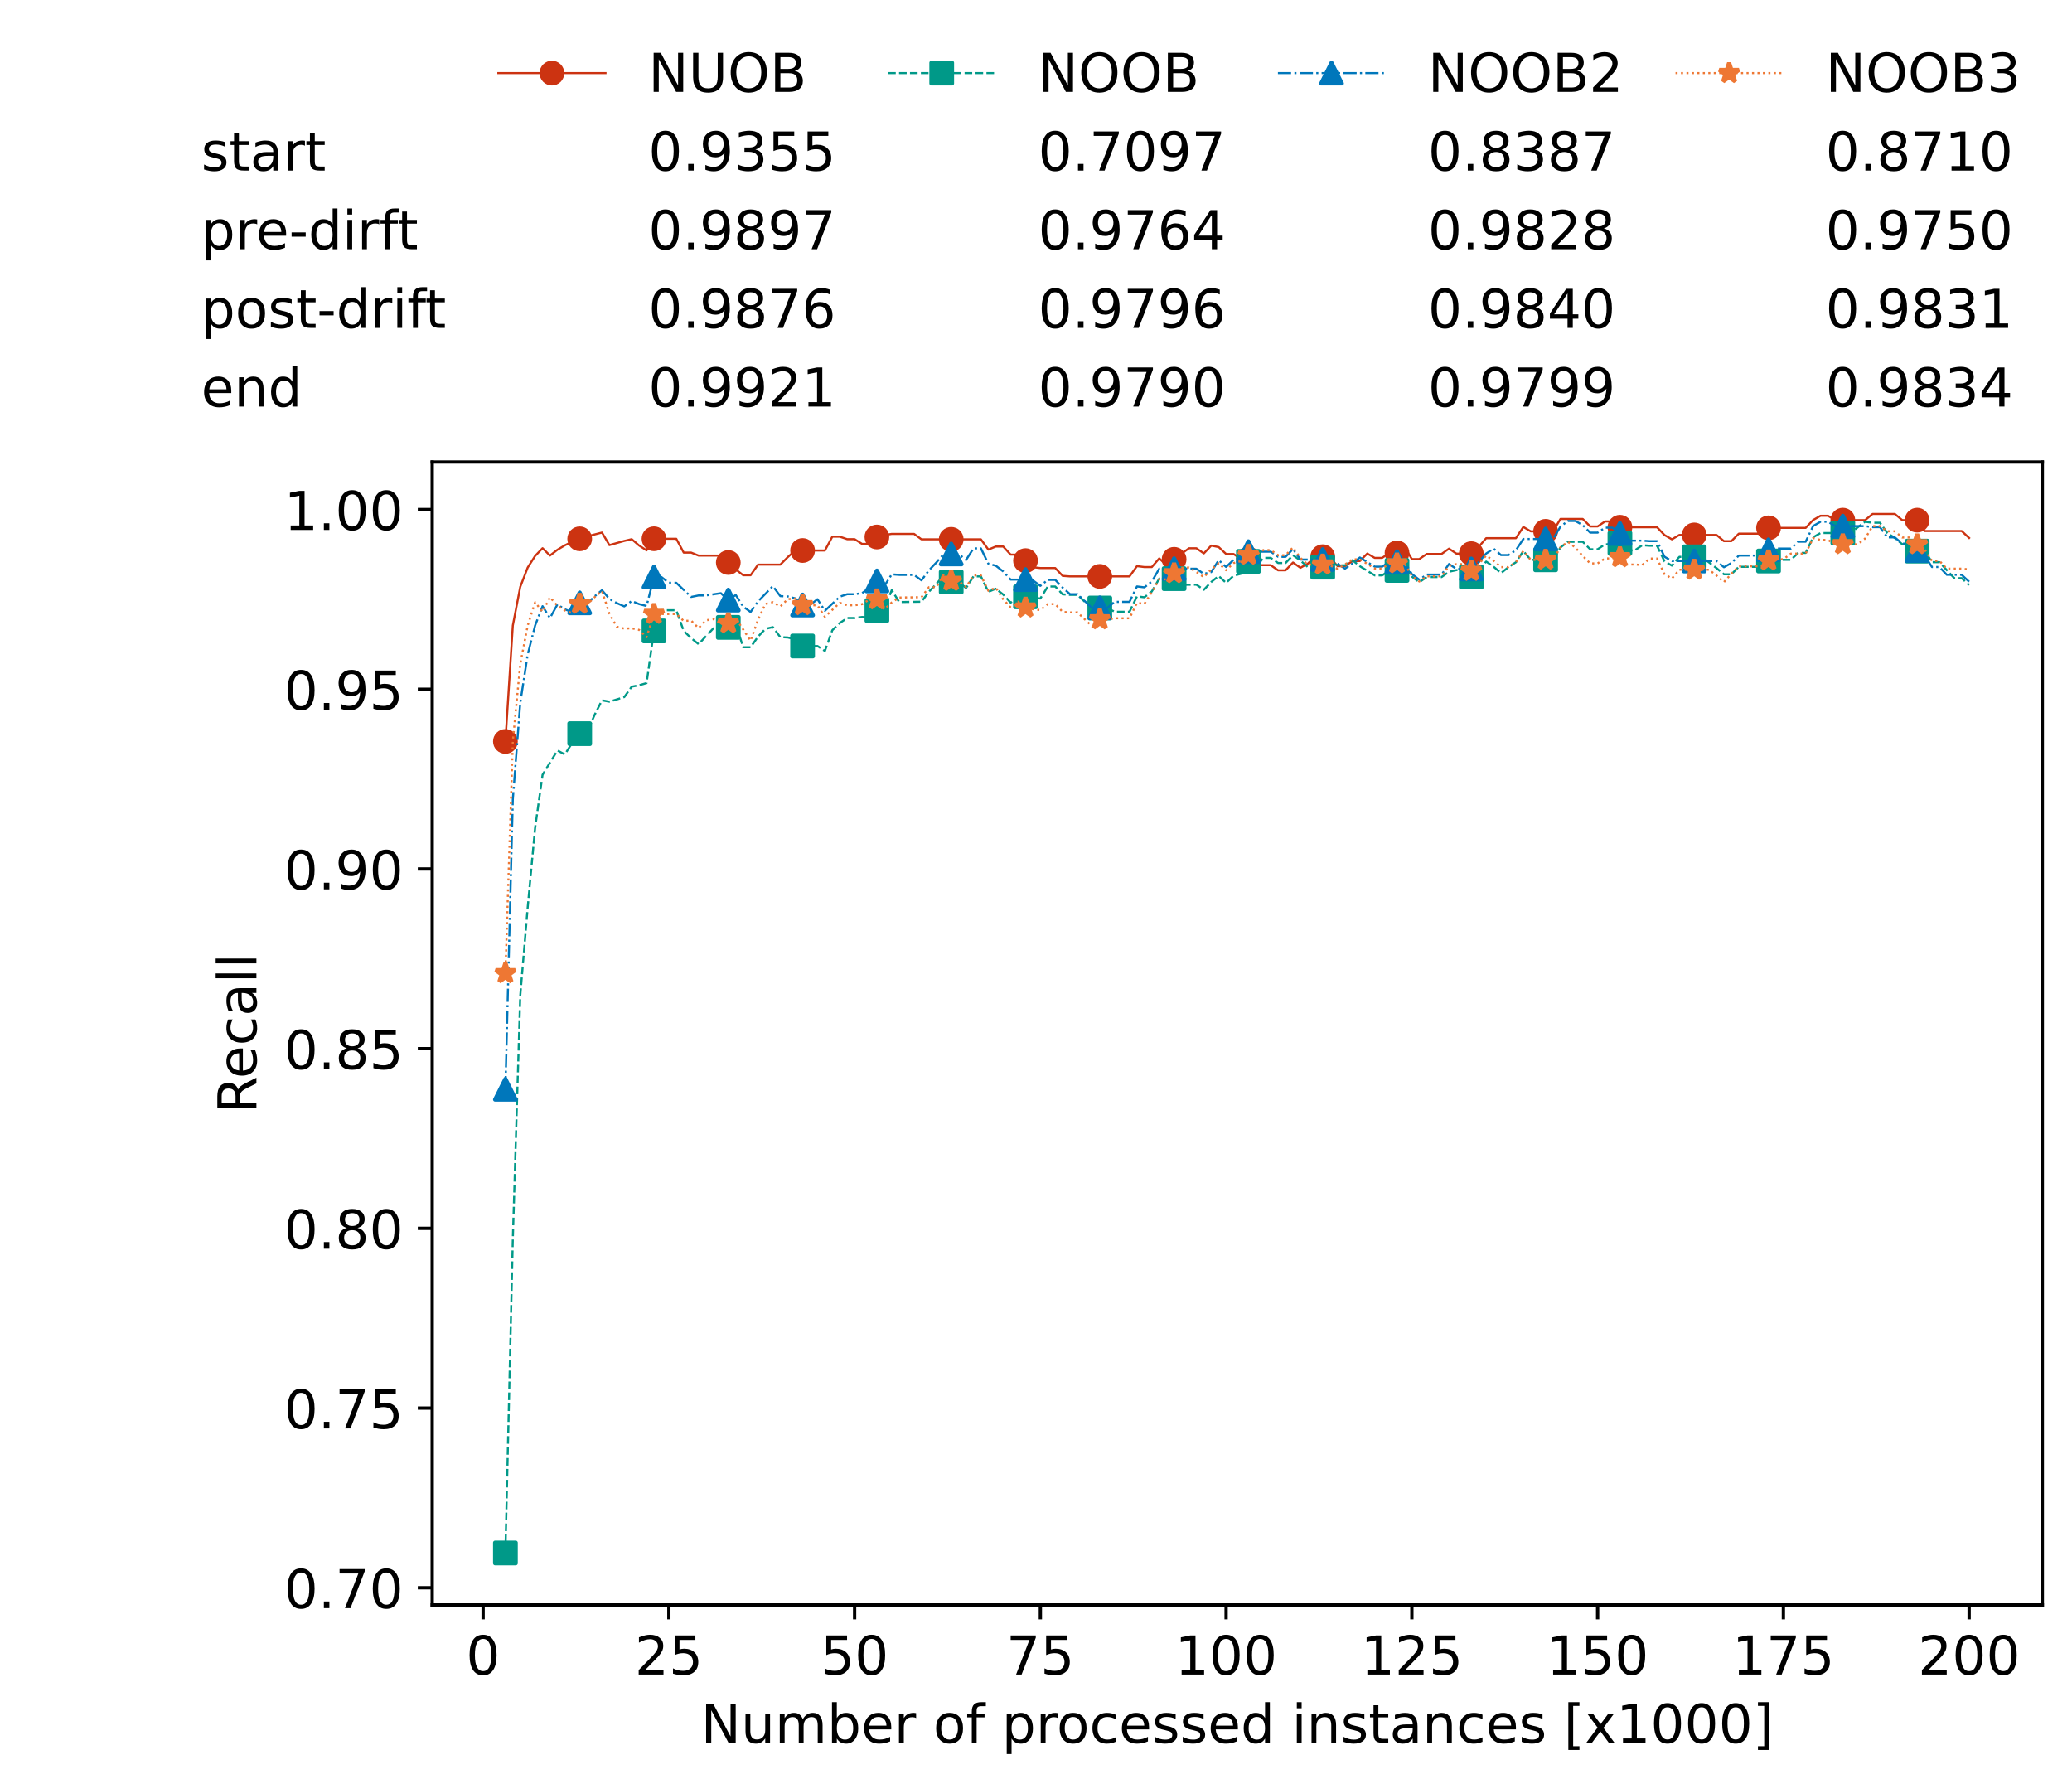 <?xml version="1.0" encoding="utf-8" standalone="no"?>
<!DOCTYPE svg PUBLIC "-//W3C//DTD SVG 1.1//EN"
  "http://www.w3.org/Graphics/SVG/1.1/DTD/svg11.dtd">
<!-- Created with matplotlib (https://matplotlib.org/) -->
<svg height="432.615pt" version="1.1" viewBox="0 0 502.65 432.615" width="502.65pt" xmlns="http://www.w3.org/2000/svg" xmlns:xlink="http://www.w3.org/1999/xlink">
 <defs>
  <style type="text/css">*{stroke-linecap:butt;stroke-linejoin:round;}</style>
 </defs>
 <g id="figure_1">
  <g id="patch_1">
   <path d="M 0 432.615 
L 502.65 432.615 
L 502.65 0 
L 0 0 
z
" style="fill:#ffffff;"/>
  </g>
  <g id="axes_1">
   <g id="patch_2">
    <path d="M 104.85 389.252 
L 495.45 389.252 
L 495.45 112.052 
L 104.85 112.052 
z
" style="fill:#ffffff;"/>
   </g>
   <g id="matplotlib.axis_1">
    <g id="xtick_1">
     <g id="line2d_1">
      <defs>
       <path d="M 0 0 
L 0 3.5 
" id="mc953391dff" style="stroke:#000000;stroke-width:0.8;"/>
      </defs>
      <g>
       <use style="stroke:#000000;stroke-width:0.8;" x="117.197" xlink:href="#mc953391dff" y="389.252"/>
      </g>
     </g>
     <g id="text_1">
      <!-- 0 -->
      <g transform="translate(113.061 406.13)scale(0.13 -0.13)">
       <defs>
        <path d="M 31.781 66.406 
Q 24.172 66.406 20.328 58.906 
Q 16.5 51.422 16.5 36.375 
Q 16.5 21.391 20.328 13.891 
Q 24.172 6.391 31.781 6.391 
Q 39.453 6.391 43.281 13.891 
Q 47.125 21.391 47.125 36.375 
Q 47.125 51.422 43.281 58.906 
Q 39.453 66.406 31.781 66.406 
z
M 31.781 74.219 
Q 44.047 74.219 50.516 64.516 
Q 56.984 54.828 56.984 36.375 
Q 56.984 17.969 50.516 8.266 
Q 44.047 -1.422 31.781 -1.422 
Q 19.531 -1.422 13.062 8.266 
Q 6.594 17.969 6.594 36.375 
Q 6.594 54.828 13.062 64.516 
Q 19.531 74.219 31.781 74.219 
z
" id="DejaVuSans-48"/>
       </defs>
       <use xlink:href="#DejaVuSans-48"/>
      </g>
     </g>
    </g>
    <g id="xtick_2">
     <g id="line2d_2">
      <g>
       <use style="stroke:#000000;stroke-width:0.8;" x="162.259" xlink:href="#mc953391dff" y="389.252"/>
      </g>
     </g>
     <g id="text_2">
      <!-- 25 -->
      <g transform="translate(153.988 406.13)scale(0.13 -0.13)">
       <defs>
        <path d="M 19.188 8.297 
L 53.609 8.297 
L 53.609 0 
L 7.328 0 
L 7.328 8.297 
Q 12.938 14.109 22.625 23.891 
Q 32.328 33.688 34.812 36.531 
Q 39.547 41.844 41.422 45.531 
Q 43.312 49.219 43.312 52.781 
Q 43.312 58.594 39.234 62.25 
Q 35.156 65.922 28.609 65.922 
Q 23.969 65.922 18.812 64.312 
Q 13.672 62.703 7.812 59.422 
L 7.812 69.391 
Q 13.766 71.781 18.938 73 
Q 24.125 74.219 28.422 74.219 
Q 39.75 74.219 46.484 68.547 
Q 53.219 62.891 53.219 53.422 
Q 53.219 48.922 51.531 44.891 
Q 49.859 40.875 45.406 35.406 
Q 44.188 33.984 37.641 27.219 
Q 31.109 20.453 19.188 8.297 
z
" id="DejaVuSans-50"/>
        <path d="M 10.797 72.906 
L 49.516 72.906 
L 49.516 64.594 
L 19.828 64.594 
L 19.828 46.734 
Q 21.969 47.469 24.109 47.828 
Q 26.266 48.188 28.422 48.188 
Q 40.625 48.188 47.75 41.5 
Q 54.891 34.812 54.891 23.391 
Q 54.891 11.625 47.562 5.094 
Q 40.234 -1.422 26.906 -1.422 
Q 22.312 -1.422 17.547 -0.641 
Q 12.797 0.141 7.719 1.703 
L 7.719 11.625 
Q 12.109 9.234 16.797 8.062 
Q 21.484 6.891 26.703 6.891 
Q 35.156 6.891 40.078 11.328 
Q 45.016 15.766 45.016 23.391 
Q 45.016 31 40.078 35.438 
Q 35.156 39.891 26.703 39.891 
Q 22.75 39.891 18.812 39.016 
Q 14.891 38.141 10.797 36.281 
z
" id="DejaVuSans-53"/>
       </defs>
       <use xlink:href="#DejaVuSans-50"/>
       <use x="63.623" xlink:href="#DejaVuSans-53"/>
      </g>
     </g>
    </g>
    <g id="xtick_3">
     <g id="line2d_3">
      <g>
       <use style="stroke:#000000;stroke-width:0.8;" x="207.322" xlink:href="#mc953391dff" y="389.252"/>
      </g>
     </g>
     <g id="text_3">
      <!-- 50 -->
      <g transform="translate(199.05 406.13)scale(0.13 -0.13)">
       <use xlink:href="#DejaVuSans-53"/>
       <use x="63.623" xlink:href="#DejaVuSans-48"/>
      </g>
     </g>
    </g>
    <g id="xtick_4">
     <g id="line2d_4">
      <g>
       <use style="stroke:#000000;stroke-width:0.8;" x="252.384" xlink:href="#mc953391dff" y="389.252"/>
      </g>
     </g>
     <g id="text_4">
      <!-- 75 -->
      <g transform="translate(244.113 406.13)scale(0.13 -0.13)">
       <defs>
        <path d="M 8.203 72.906 
L 55.078 72.906 
L 55.078 68.703 
L 28.609 0 
L 18.312 0 
L 43.219 64.594 
L 8.203 64.594 
z
" id="DejaVuSans-55"/>
       </defs>
       <use xlink:href="#DejaVuSans-55"/>
       <use x="63.623" xlink:href="#DejaVuSans-53"/>
      </g>
     </g>
    </g>
    <g id="xtick_5">
     <g id="line2d_5">
      <g>
       <use style="stroke:#000000;stroke-width:0.8;" x="297.446" xlink:href="#mc953391dff" y="389.252"/>
      </g>
     </g>
     <g id="text_5">
      <!-- 100 -->
      <g transform="translate(285.039 406.13)scale(0.13 -0.13)">
       <defs>
        <path d="M 12.406 8.297 
L 28.516 8.297 
L 28.516 63.922 
L 10.984 60.406 
L 10.984 69.391 
L 28.422 72.906 
L 38.281 72.906 
L 38.281 8.297 
L 54.391 8.297 
L 54.391 0 
L 12.406 0 
z
" id="DejaVuSans-49"/>
       </defs>
       <use xlink:href="#DejaVuSans-49"/>
       <use x="63.623" xlink:href="#DejaVuSans-48"/>
       <use x="127.246" xlink:href="#DejaVuSans-48"/>
      </g>
     </g>
    </g>
    <g id="xtick_6">
     <g id="line2d_6">
      <g>
       <use style="stroke:#000000;stroke-width:0.8;" x="342.509" xlink:href="#mc953391dff" y="389.252"/>
      </g>
     </g>
     <g id="text_6">
      <!-- 125 -->
      <g transform="translate(330.102 406.13)scale(0.13 -0.13)">
       <use xlink:href="#DejaVuSans-49"/>
       <use x="63.623" xlink:href="#DejaVuSans-50"/>
       <use x="127.246" xlink:href="#DejaVuSans-53"/>
      </g>
     </g>
    </g>
    <g id="xtick_7">
     <g id="line2d_7">
      <g>
       <use style="stroke:#000000;stroke-width:0.8;" x="387.571" xlink:href="#mc953391dff" y="389.252"/>
      </g>
     </g>
     <g id="text_7">
      <!-- 150 -->
      <g transform="translate(375.164 406.13)scale(0.13 -0.13)">
       <use xlink:href="#DejaVuSans-49"/>
       <use x="63.623" xlink:href="#DejaVuSans-53"/>
       <use x="127.246" xlink:href="#DejaVuSans-48"/>
      </g>
     </g>
    </g>
    <g id="xtick_8">
     <g id="line2d_8">
      <g>
       <use style="stroke:#000000;stroke-width:0.8;" x="432.633" xlink:href="#mc953391dff" y="389.252"/>
      </g>
     </g>
     <g id="text_8">
      <!-- 175 -->
      <g transform="translate(420.226 406.13)scale(0.13 -0.13)">
       <use xlink:href="#DejaVuSans-49"/>
       <use x="63.623" xlink:href="#DejaVuSans-55"/>
       <use x="127.246" xlink:href="#DejaVuSans-53"/>
      </g>
     </g>
    </g>
    <g id="xtick_9">
     <g id="line2d_9">
      <g>
       <use style="stroke:#000000;stroke-width:0.8;" x="477.695" xlink:href="#mc953391dff" y="389.252"/>
      </g>
     </g>
     <g id="text_9">
      <!-- 200 -->
      <g transform="translate(465.289 406.13)scale(0.13 -0.13)">
       <use xlink:href="#DejaVuSans-50"/>
       <use x="63.623" xlink:href="#DejaVuSans-48"/>
       <use x="127.246" xlink:href="#DejaVuSans-48"/>
      </g>
     </g>
    </g>
    <g id="text_10">
     <!-- Number of processed instances [x1000] -->
     <g transform="translate(170.025 422.711)scale(0.13 -0.13)">
      <defs>
       <path d="M 9.812 72.906 
L 23.094 72.906 
L 55.422 11.922 
L 55.422 72.906 
L 64.984 72.906 
L 64.984 0 
L 51.703 0 
L 19.391 60.984 
L 19.391 0 
L 9.812 0 
z
" id="DejaVuSans-78"/>
       <path d="M 8.5 21.578 
L 8.5 54.688 
L 17.484 54.688 
L 17.484 21.922 
Q 17.484 14.156 20.5 10.266 
Q 23.531 6.391 29.594 6.391 
Q 36.859 6.391 41.078 11.031 
Q 45.312 15.672 45.312 23.688 
L 45.312 54.688 
L 54.297 54.688 
L 54.297 0 
L 45.312 0 
L 45.312 8.406 
Q 42.047 3.422 37.719 1 
Q 33.406 -1.422 27.688 -1.422 
Q 18.266 -1.422 13.375 4.438 
Q 8.5 10.297 8.5 21.578 
z
M 31.109 56 
z
" id="DejaVuSans-117"/>
       <path d="M 52 44.188 
Q 55.375 50.25 60.062 53.125 
Q 64.75 56 71.094 56 
Q 79.641 56 84.281 50.016 
Q 88.922 44.047 88.922 33.016 
L 88.922 0 
L 79.891 0 
L 79.891 32.719 
Q 79.891 40.578 77.094 44.375 
Q 74.312 48.188 68.609 48.188 
Q 61.625 48.188 57.562 43.547 
Q 53.516 38.922 53.516 30.906 
L 53.516 0 
L 44.484 0 
L 44.484 32.719 
Q 44.484 40.625 41.703 44.406 
Q 38.922 48.188 33.109 48.188 
Q 26.219 48.188 22.156 43.531 
Q 18.109 38.875 18.109 30.906 
L 18.109 0 
L 9.078 0 
L 9.078 54.688 
L 18.109 54.688 
L 18.109 46.188 
Q 21.188 51.219 25.484 53.609 
Q 29.781 56 35.688 56 
Q 41.656 56 45.828 52.969 
Q 50 49.953 52 44.188 
z
" id="DejaVuSans-109"/>
       <path d="M 48.688 27.297 
Q 48.688 37.203 44.609 42.844 
Q 40.531 48.484 33.406 48.484 
Q 26.266 48.484 22.188 42.844 
Q 18.109 37.203 18.109 27.297 
Q 18.109 17.391 22.188 11.75 
Q 26.266 6.109 33.406 6.109 
Q 40.531 6.109 44.609 11.75 
Q 48.688 17.391 48.688 27.297 
z
M 18.109 46.391 
Q 20.953 51.266 25.266 53.625 
Q 29.594 56 35.594 56 
Q 45.562 56 51.781 48.094 
Q 58.016 40.188 58.016 27.297 
Q 58.016 14.406 51.781 6.484 
Q 45.562 -1.422 35.594 -1.422 
Q 29.594 -1.422 25.266 0.953 
Q 20.953 3.328 18.109 8.203 
L 18.109 0 
L 9.078 0 
L 9.078 75.984 
L 18.109 75.984 
z
" id="DejaVuSans-98"/>
       <path d="M 56.203 29.594 
L 56.203 25.203 
L 14.891 25.203 
Q 15.484 15.922 20.484 11.062 
Q 25.484 6.203 34.422 6.203 
Q 39.594 6.203 44.453 7.469 
Q 49.312 8.734 54.109 11.281 
L 54.109 2.781 
Q 49.266 0.734 44.188 -0.344 
Q 39.109 -1.422 33.891 -1.422 
Q 20.797 -1.422 13.156 6.188 
Q 5.516 13.812 5.516 26.812 
Q 5.516 40.234 12.766 48.109 
Q 20.016 56 32.328 56 
Q 43.359 56 49.781 48.891 
Q 56.203 41.797 56.203 29.594 
z
M 47.219 32.234 
Q 47.125 39.594 43.094 43.984 
Q 39.062 48.391 32.422 48.391 
Q 24.906 48.391 20.391 44.141 
Q 15.875 39.891 15.188 32.172 
z
" id="DejaVuSans-101"/>
       <path d="M 41.109 46.297 
Q 39.594 47.172 37.812 47.578 
Q 36.031 48 33.891 48 
Q 26.266 48 22.188 43.047 
Q 18.109 38.094 18.109 28.812 
L 18.109 0 
L 9.078 0 
L 9.078 54.688 
L 18.109 54.688 
L 18.109 46.188 
Q 20.953 51.172 25.484 53.578 
Q 30.031 56 36.531 56 
Q 37.453 56 38.578 55.875 
Q 39.703 55.766 41.062 55.516 
z
" id="DejaVuSans-114"/>
       <path id="DejaVuSans-32"/>
       <path d="M 30.609 48.391 
Q 23.391 48.391 19.188 42.75 
Q 14.984 37.109 14.984 27.297 
Q 14.984 17.484 19.156 11.844 
Q 23.344 6.203 30.609 6.203 
Q 37.797 6.203 41.984 11.859 
Q 46.188 17.531 46.188 27.297 
Q 46.188 37.016 41.984 42.703 
Q 37.797 48.391 30.609 48.391 
z
M 30.609 56 
Q 42.328 56 49.016 48.375 
Q 55.719 40.766 55.719 27.297 
Q 55.719 13.875 49.016 6.219 
Q 42.328 -1.422 30.609 -1.422 
Q 18.844 -1.422 12.172 6.219 
Q 5.516 13.875 5.516 27.297 
Q 5.516 40.766 12.172 48.375 
Q 18.844 56 30.609 56 
z
" id="DejaVuSans-111"/>
       <path d="M 37.109 75.984 
L 37.109 68.5 
L 28.516 68.5 
Q 23.688 68.5 21.797 66.547 
Q 19.922 64.594 19.922 59.516 
L 19.922 54.688 
L 34.719 54.688 
L 34.719 47.703 
L 19.922 47.703 
L 19.922 0 
L 10.891 0 
L 10.891 47.703 
L 2.297 47.703 
L 2.297 54.688 
L 10.891 54.688 
L 10.891 58.5 
Q 10.891 67.625 15.141 71.797 
Q 19.391 75.984 28.609 75.984 
z
" id="DejaVuSans-102"/>
       <path d="M 18.109 8.203 
L 18.109 -20.797 
L 9.078 -20.797 
L 9.078 54.688 
L 18.109 54.688 
L 18.109 46.391 
Q 20.953 51.266 25.266 53.625 
Q 29.594 56 35.594 56 
Q 45.562 56 51.781 48.094 
Q 58.016 40.188 58.016 27.297 
Q 58.016 14.406 51.781 6.484 
Q 45.562 -1.422 35.594 -1.422 
Q 29.594 -1.422 25.266 0.953 
Q 20.953 3.328 18.109 8.203 
z
M 48.688 27.297 
Q 48.688 37.203 44.609 42.844 
Q 40.531 48.484 33.406 48.484 
Q 26.266 48.484 22.188 42.844 
Q 18.109 37.203 18.109 27.297 
Q 18.109 17.391 22.188 11.75 
Q 26.266 6.109 33.406 6.109 
Q 40.531 6.109 44.609 11.75 
Q 48.688 17.391 48.688 27.297 
z
" id="DejaVuSans-112"/>
       <path d="M 48.781 52.594 
L 48.781 44.188 
Q 44.969 46.297 41.141 47.344 
Q 37.312 48.391 33.406 48.391 
Q 24.656 48.391 19.812 42.844 
Q 14.984 37.312 14.984 27.297 
Q 14.984 17.281 19.812 11.734 
Q 24.656 6.203 33.406 6.203 
Q 37.312 6.203 41.141 7.25 
Q 44.969 8.297 48.781 10.406 
L 48.781 2.094 
Q 45.016 0.344 40.984 -0.531 
Q 36.969 -1.422 32.422 -1.422 
Q 20.062 -1.422 12.781 6.344 
Q 5.516 14.109 5.516 27.297 
Q 5.516 40.672 12.859 48.328 
Q 20.219 56 33.016 56 
Q 37.156 56 41.109 55.141 
Q 45.062 54.297 48.781 52.594 
z
" id="DejaVuSans-99"/>
       <path d="M 44.281 53.078 
L 44.281 44.578 
Q 40.484 46.531 36.375 47.5 
Q 32.281 48.484 27.875 48.484 
Q 21.188 48.484 17.844 46.438 
Q 14.5 44.391 14.5 40.281 
Q 14.5 37.156 16.891 35.375 
Q 19.281 33.594 26.516 31.984 
L 29.594 31.297 
Q 39.156 29.25 43.188 25.516 
Q 47.219 21.781 47.219 15.094 
Q 47.219 7.469 41.188 3.016 
Q 35.156 -1.422 24.609 -1.422 
Q 20.219 -1.422 15.453 -0.562 
Q 10.688 0.297 5.422 2 
L 5.422 11.281 
Q 10.406 8.688 15.234 7.391 
Q 20.062 6.109 24.812 6.109 
Q 31.156 6.109 34.562 8.281 
Q 37.984 10.453 37.984 14.406 
Q 37.984 18.062 35.516 20.016 
Q 33.062 21.969 24.703 23.781 
L 21.578 24.516 
Q 13.234 26.266 9.516 29.906 
Q 5.812 33.547 5.812 39.891 
Q 5.812 47.609 11.281 51.797 
Q 16.75 56 26.812 56 
Q 31.781 56 36.172 55.266 
Q 40.578 54.547 44.281 53.078 
z
" id="DejaVuSans-115"/>
       <path d="M 45.406 46.391 
L 45.406 75.984 
L 54.391 75.984 
L 54.391 0 
L 45.406 0 
L 45.406 8.203 
Q 42.578 3.328 38.25 0.953 
Q 33.938 -1.422 27.875 -1.422 
Q 17.969 -1.422 11.734 6.484 
Q 5.516 14.406 5.516 27.297 
Q 5.516 40.188 11.734 48.094 
Q 17.969 56 27.875 56 
Q 33.938 56 38.25 53.625 
Q 42.578 51.266 45.406 46.391 
z
M 14.797 27.297 
Q 14.797 17.391 18.875 11.75 
Q 22.953 6.109 30.078 6.109 
Q 37.203 6.109 41.297 11.75 
Q 45.406 17.391 45.406 27.297 
Q 45.406 37.203 41.297 42.844 
Q 37.203 48.484 30.078 48.484 
Q 22.953 48.484 18.875 42.844 
Q 14.797 37.203 14.797 27.297 
z
" id="DejaVuSans-100"/>
       <path d="M 9.422 54.688 
L 18.406 54.688 
L 18.406 0 
L 9.422 0 
z
M 9.422 75.984 
L 18.406 75.984 
L 18.406 64.594 
L 9.422 64.594 
z
" id="DejaVuSans-105"/>
       <path d="M 54.891 33.016 
L 54.891 0 
L 45.906 0 
L 45.906 32.719 
Q 45.906 40.484 42.875 44.328 
Q 39.844 48.188 33.797 48.188 
Q 26.516 48.188 22.312 43.547 
Q 18.109 38.922 18.109 30.906 
L 18.109 0 
L 9.078 0 
L 9.078 54.688 
L 18.109 54.688 
L 18.109 46.188 
Q 21.344 51.125 25.703 53.562 
Q 30.078 56 35.797 56 
Q 45.219 56 50.047 50.172 
Q 54.891 44.344 54.891 33.016 
z
" id="DejaVuSans-110"/>
       <path d="M 18.312 70.219 
L 18.312 54.688 
L 36.812 54.688 
L 36.812 47.703 
L 18.312 47.703 
L 18.312 18.016 
Q 18.312 11.328 20.141 9.422 
Q 21.969 7.516 27.594 7.516 
L 36.812 7.516 
L 36.812 0 
L 27.594 0 
Q 17.188 0 13.234 3.875 
Q 9.281 7.766 9.281 18.016 
L 9.281 47.703 
L 2.688 47.703 
L 2.688 54.688 
L 9.281 54.688 
L 9.281 70.219 
z
" id="DejaVuSans-116"/>
       <path d="M 34.281 27.484 
Q 23.391 27.484 19.188 25 
Q 14.984 22.516 14.984 16.5 
Q 14.984 11.719 18.141 8.906 
Q 21.297 6.109 26.703 6.109 
Q 34.188 6.109 38.703 11.406 
Q 43.219 16.703 43.219 25.484 
L 43.219 27.484 
z
M 52.203 31.203 
L 52.203 0 
L 43.219 0 
L 43.219 8.297 
Q 40.141 3.328 35.547 0.953 
Q 30.953 -1.422 24.312 -1.422 
Q 15.922 -1.422 10.953 3.297 
Q 6 8.016 6 15.922 
Q 6 25.141 12.172 29.828 
Q 18.359 34.516 30.609 34.516 
L 43.219 34.516 
L 43.219 35.406 
Q 43.219 41.609 39.141 45 
Q 35.062 48.391 27.688 48.391 
Q 23 48.391 18.547 47.266 
Q 14.109 46.141 10.016 43.891 
L 10.016 52.203 
Q 14.938 54.109 19.578 55.047 
Q 24.219 56 28.609 56 
Q 40.484 56 46.344 49.844 
Q 52.203 43.703 52.203 31.203 
z
" id="DejaVuSans-97"/>
       <path d="M 8.594 75.984 
L 29.297 75.984 
L 29.297 69 
L 17.578 69 
L 17.578 -6.203 
L 29.297 -6.203 
L 29.297 -13.188 
L 8.594 -13.188 
z
" id="DejaVuSans-91"/>
       <path d="M 54.891 54.688 
L 35.109 28.078 
L 55.906 0 
L 45.312 0 
L 29.391 21.484 
L 13.484 0 
L 2.875 0 
L 24.125 28.609 
L 4.688 54.688 
L 15.281 54.688 
L 29.781 35.203 
L 44.281 54.688 
z
" id="DejaVuSans-120"/>
       <path d="M 30.422 75.984 
L 30.422 -13.188 
L 9.719 -13.188 
L 9.719 -6.203 
L 21.391 -6.203 
L 21.391 69 
L 9.719 69 
L 9.719 75.984 
z
" id="DejaVuSans-93"/>
      </defs>
      <use xlink:href="#DejaVuSans-78"/>
      <use x="74.805" xlink:href="#DejaVuSans-117"/>
      <use x="138.184" xlink:href="#DejaVuSans-109"/>
      <use x="235.596" xlink:href="#DejaVuSans-98"/>
      <use x="299.072" xlink:href="#DejaVuSans-101"/>
      <use x="360.596" xlink:href="#DejaVuSans-114"/>
      <use x="401.709" xlink:href="#DejaVuSans-32"/>
      <use x="433.496" xlink:href="#DejaVuSans-111"/>
      <use x="494.678" xlink:href="#DejaVuSans-102"/>
      <use x="529.883" xlink:href="#DejaVuSans-32"/>
      <use x="561.67" xlink:href="#DejaVuSans-112"/>
      <use x="625.146" xlink:href="#DejaVuSans-114"/>
      <use x="664.01" xlink:href="#DejaVuSans-111"/>
      <use x="725.191" xlink:href="#DejaVuSans-99"/>
      <use x="780.172" xlink:href="#DejaVuSans-101"/>
      <use x="841.695" xlink:href="#DejaVuSans-115"/>
      <use x="893.795" xlink:href="#DejaVuSans-115"/>
      <use x="945.895" xlink:href="#DejaVuSans-101"/>
      <use x="1007.418" xlink:href="#DejaVuSans-100"/>
      <use x="1070.895" xlink:href="#DejaVuSans-32"/>
      <use x="1102.682" xlink:href="#DejaVuSans-105"/>
      <use x="1130.465" xlink:href="#DejaVuSans-110"/>
      <use x="1193.844" xlink:href="#DejaVuSans-115"/>
      <use x="1245.943" xlink:href="#DejaVuSans-116"/>
      <use x="1285.152" xlink:href="#DejaVuSans-97"/>
      <use x="1346.432" xlink:href="#DejaVuSans-110"/>
      <use x="1409.811" xlink:href="#DejaVuSans-99"/>
      <use x="1464.791" xlink:href="#DejaVuSans-101"/>
      <use x="1526.314" xlink:href="#DejaVuSans-115"/>
      <use x="1578.414" xlink:href="#DejaVuSans-32"/>
      <use x="1610.201" xlink:href="#DejaVuSans-91"/>
      <use x="1649.215" xlink:href="#DejaVuSans-120"/>
      <use x="1708.395" xlink:href="#DejaVuSans-49"/>
      <use x="1772.018" xlink:href="#DejaVuSans-48"/>
      <use x="1835.641" xlink:href="#DejaVuSans-48"/>
      <use x="1899.264" xlink:href="#DejaVuSans-48"/>
      <use x="1962.887" xlink:href="#DejaVuSans-93"/>
     </g>
    </g>
   </g>
   <g id="matplotlib.axis_2">
    <g id="ytick_1">
     <g id="line2d_10">
      <defs>
       <path d="M 0 0 
L -3.5 0 
" id="m9f5bd9b9e9" style="stroke:#000000;stroke-width:0.8;"/>
      </defs>
      <g>
       <use style="stroke:#000000;stroke-width:0.8;" x="104.85" xlink:href="#m9f5bd9b9e9" y="385.087"/>
      </g>
     </g>
     <g id="text_11">
      <!-- 0.70 -->
      <g transform="translate(68.905 390.026)scale(0.13 -0.13)">
       <defs>
        <path d="M 10.688 12.406 
L 21 12.406 
L 21 0 
L 10.688 0 
z
" id="DejaVuSans-46"/>
       </defs>
       <use xlink:href="#DejaVuSans-48"/>
       <use x="63.623" xlink:href="#DejaVuSans-46"/>
       <use x="95.41" xlink:href="#DejaVuSans-55"/>
       <use x="159.033" xlink:href="#DejaVuSans-48"/>
      </g>
     </g>
    </g>
    <g id="ytick_2">
     <g id="line2d_11">
      <g>
       <use style="stroke:#000000;stroke-width:0.8;" x="104.85" xlink:href="#m9f5bd9b9e9" y="341.504"/>
      </g>
     </g>
     <g id="text_12">
      <!-- 0.75 -->
      <g transform="translate(68.905 346.443)scale(0.13 -0.13)">
       <use xlink:href="#DejaVuSans-48"/>
       <use x="63.623" xlink:href="#DejaVuSans-46"/>
       <use x="95.41" xlink:href="#DejaVuSans-55"/>
       <use x="159.033" xlink:href="#DejaVuSans-53"/>
      </g>
     </g>
    </g>
    <g id="ytick_3">
     <g id="line2d_12">
      <g>
       <use style="stroke:#000000;stroke-width:0.8;" x="104.85" xlink:href="#m9f5bd9b9e9" y="297.921"/>
      </g>
     </g>
     <g id="text_13">
      <!-- 0.80 -->
      <g transform="translate(68.905 302.86)scale(0.13 -0.13)">
       <defs>
        <path d="M 31.781 34.625 
Q 24.75 34.625 20.719 30.859 
Q 16.703 27.094 16.703 20.516 
Q 16.703 13.922 20.719 10.156 
Q 24.75 6.391 31.781 6.391 
Q 38.812 6.391 42.859 10.172 
Q 46.922 13.969 46.922 20.516 
Q 46.922 27.094 42.891 30.859 
Q 38.875 34.625 31.781 34.625 
z
M 21.922 38.812 
Q 15.578 40.375 12.031 44.719 
Q 8.5 49.078 8.5 55.328 
Q 8.5 64.062 14.719 69.141 
Q 20.953 74.219 31.781 74.219 
Q 42.672 74.219 48.875 69.141 
Q 55.078 64.062 55.078 55.328 
Q 55.078 49.078 51.531 44.719 
Q 48 40.375 41.703 38.812 
Q 48.828 37.156 52.797 32.312 
Q 56.781 27.484 56.781 20.516 
Q 56.781 9.906 50.312 4.234 
Q 43.844 -1.422 31.781 -1.422 
Q 19.734 -1.422 13.25 4.234 
Q 6.781 9.906 6.781 20.516 
Q 6.781 27.484 10.781 32.312 
Q 14.797 37.156 21.922 38.812 
z
M 18.312 54.391 
Q 18.312 48.734 21.844 45.562 
Q 25.391 42.391 31.781 42.391 
Q 38.141 42.391 41.719 45.562 
Q 45.312 48.734 45.312 54.391 
Q 45.312 60.062 41.719 63.234 
Q 38.141 66.406 31.781 66.406 
Q 25.391 66.406 21.844 63.234 
Q 18.312 60.062 18.312 54.391 
z
" id="DejaVuSans-56"/>
       </defs>
       <use xlink:href="#DejaVuSans-48"/>
       <use x="63.623" xlink:href="#DejaVuSans-46"/>
       <use x="95.41" xlink:href="#DejaVuSans-56"/>
       <use x="159.033" xlink:href="#DejaVuSans-48"/>
      </g>
     </g>
    </g>
    <g id="ytick_4">
     <g id="line2d_13">
      <g>
       <use style="stroke:#000000;stroke-width:0.8;" x="104.85" xlink:href="#m9f5bd9b9e9" y="254.338"/>
      </g>
     </g>
     <g id="text_14">
      <!-- 0.85 -->
      <g transform="translate(68.905 259.277)scale(0.13 -0.13)">
       <use xlink:href="#DejaVuSans-48"/>
       <use x="63.623" xlink:href="#DejaVuSans-46"/>
       <use x="95.41" xlink:href="#DejaVuSans-56"/>
       <use x="159.033" xlink:href="#DejaVuSans-53"/>
      </g>
     </g>
    </g>
    <g id="ytick_5">
     <g id="line2d_14">
      <g>
       <use style="stroke:#000000;stroke-width:0.8;" x="104.85" xlink:href="#m9f5bd9b9e9" y="210.755"/>
      </g>
     </g>
     <g id="text_15">
      <!-- 0.90 -->
      <g transform="translate(68.905 215.694)scale(0.13 -0.13)">
       <defs>
        <path d="M 10.984 1.516 
L 10.984 10.5 
Q 14.703 8.734 18.5 7.812 
Q 22.312 6.891 25.984 6.891 
Q 35.75 6.891 40.891 13.453 
Q 46.047 20.016 46.781 33.406 
Q 43.953 29.203 39.594 26.953 
Q 35.25 24.703 29.984 24.703 
Q 19.047 24.703 12.672 31.312 
Q 6.297 37.938 6.297 49.422 
Q 6.297 60.641 12.938 67.422 
Q 19.578 74.219 30.609 74.219 
Q 43.266 74.219 49.922 64.516 
Q 56.594 54.828 56.594 36.375 
Q 56.594 19.141 48.406 8.859 
Q 40.234 -1.422 26.422 -1.422 
Q 22.703 -1.422 18.891 -0.688 
Q 15.094 0.047 10.984 1.516 
z
M 30.609 32.422 
Q 37.25 32.422 41.125 36.953 
Q 45.016 41.5 45.016 49.422 
Q 45.016 57.281 41.125 61.844 
Q 37.25 66.406 30.609 66.406 
Q 23.969 66.406 20.094 61.844 
Q 16.219 57.281 16.219 49.422 
Q 16.219 41.5 20.094 36.953 
Q 23.969 32.422 30.609 32.422 
z
" id="DejaVuSans-57"/>
       </defs>
       <use xlink:href="#DejaVuSans-48"/>
       <use x="63.623" xlink:href="#DejaVuSans-46"/>
       <use x="95.41" xlink:href="#DejaVuSans-57"/>
       <use x="159.033" xlink:href="#DejaVuSans-48"/>
      </g>
     </g>
    </g>
    <g id="ytick_6">
     <g id="line2d_15">
      <g>
       <use style="stroke:#000000;stroke-width:0.8;" x="104.85" xlink:href="#m9f5bd9b9e9" y="167.172"/>
      </g>
     </g>
     <g id="text_16">
      <!-- 0.95 -->
      <g transform="translate(68.905 172.111)scale(0.13 -0.13)">
       <use xlink:href="#DejaVuSans-48"/>
       <use x="63.623" xlink:href="#DejaVuSans-46"/>
       <use x="95.41" xlink:href="#DejaVuSans-57"/>
       <use x="159.033" xlink:href="#DejaVuSans-53"/>
      </g>
     </g>
    </g>
    <g id="ytick_7">
     <g id="line2d_16">
      <g>
       <use style="stroke:#000000;stroke-width:0.8;" x="104.85" xlink:href="#m9f5bd9b9e9" y="123.589"/>
      </g>
     </g>
     <g id="text_17">
      <!-- 1.00 -->
      <g transform="translate(68.905 128.528)scale(0.13 -0.13)">
       <use xlink:href="#DejaVuSans-49"/>
       <use x="63.623" xlink:href="#DejaVuSans-46"/>
       <use x="95.41" xlink:href="#DejaVuSans-48"/>
       <use x="159.033" xlink:href="#DejaVuSans-48"/>
      </g>
     </g>
    </g>
    <g id="text_18">
     <!-- Recall -->
     <g transform="translate(62.201 270.044)rotate(-90)scale(0.13 -0.13)">
      <defs>
       <path d="M 44.391 34.188 
Q 47.562 33.109 50.562 29.594 
Q 53.562 26.078 56.594 19.922 
L 66.609 0 
L 56 0 
L 46.688 18.703 
Q 43.062 26.031 39.672 28.422 
Q 36.281 30.812 30.422 30.812 
L 19.672 30.812 
L 19.672 0 
L 9.812 0 
L 9.812 72.906 
L 32.078 72.906 
Q 44.578 72.906 50.734 67.672 
Q 56.891 62.453 56.891 51.906 
Q 56.891 45.016 53.688 40.469 
Q 50.484 35.938 44.391 34.188 
z
M 19.672 64.797 
L 19.672 38.922 
L 32.078 38.922 
Q 39.203 38.922 42.844 42.219 
Q 46.484 45.516 46.484 51.906 
Q 46.484 58.297 42.844 61.547 
Q 39.203 64.797 32.078 64.797 
z
" id="DejaVuSans-82"/>
       <path d="M 9.422 75.984 
L 18.406 75.984 
L 18.406 0 
L 9.422 0 
z
" id="DejaVuSans-108"/>
      </defs>
      <use xlink:href="#DejaVuSans-82"/>
      <use x="64.982" xlink:href="#DejaVuSans-101"/>
      <use x="126.506" xlink:href="#DejaVuSans-99"/>
      <use x="181.486" xlink:href="#DejaVuSans-97"/>
      <use x="242.766" xlink:href="#DejaVuSans-108"/>
      <use x="270.549" xlink:href="#DejaVuSans-108"/>
     </g>
    </g>
   </g>
   <g id="line2d_17"/>
   <g id="line2d_18"/>
   <g id="line2d_19"/>
   <g id="line2d_20"/>
   <g id="line2d_21"/>
   <g id="line2d_22">
    <path clip-path="url(#p70edfda6c9)" d="M 122.605 179.825 
L 124.407 151.707 
L 126.21 142.334 
L 128.012 137.648 
L 129.815 134.836 
L 131.617 132.962 
L 133.419 134.736 
L 135.222 133.342 
L 137.024 132.259 
L 138.827 131.392 
L 142.432 130.091 
L 146.037 129.162 
L 147.839 132.209 
L 151.444 131.195 
L 153.247 130.772 
L 155.049 132.306 
L 156.852 133.484 
L 158.654 130.672 
L 164.062 130.672 
L 165.864 134.025 
L 167.667 134.025 
L 169.469 134.751 
L 174.877 134.751 
L 178.482 138.104 
L 180.284 139.51 
L 182.087 139.51 
L 183.889 136.946 
L 189.297 136.946 
L 191.099 135.13 
L 192.902 133.516 
L 200.112 133.516 
L 201.914 130.163 
L 203.717 130.163 
L 205.519 130.769 
L 207.322 130.769 
L 209.124 131.915 
L 210.927 131.915 
L 212.729 130.239 
L 214.532 129.774 
L 216.334 129.485 
L 221.742 129.485 
L 223.544 130.806 
L 237.964 130.806 
L 239.767 133.296 
L 241.569 132.551 
L 243.372 132.551 
L 245.174 134.517 
L 246.976 134.517 
L 248.779 135.97 
L 250.581 137.571 
L 252.384 137.775 
L 255.989 137.775 
L 257.791 139.67 
L 259.594 139.802 
L 274.014 139.802 
L 275.816 137.311 
L 277.619 137.53 
L 279.421 137.53 
L 281.224 135.43 
L 283.026 137.107 
L 286.631 134.295 
L 288.434 132.974 
L 290.236 132.974 
L 292.039 134.219 
L 293.841 132.324 
L 295.644 132.688 
L 297.446 134.364 
L 299.249 134.364 
L 301.051 135.574 
L 302.854 135.574 
L 304.656 137.077 
L 308.261 137.077 
L 310.064 138.323 
L 311.866 138.323 
L 313.669 136.428 
L 315.471 137.709 
L 317.274 136.696 
L 319.076 135.02 
L 320.879 135.02 
L 322.681 135.243 
L 324.484 137.319 
L 326.286 137.319 
L 328.089 136.073 
L 329.891 136.073 
L 331.694 134.257 
L 333.496 135.305 
L 335.299 135.305 
L 337.101 134.094 
L 338.904 134.094 
L 340.706 132.591 
L 342.509 135.597 
L 344.311 135.597 
L 346.114 134.352 
L 349.719 134.352 
L 351.521 133.07 
L 353.324 134.281 
L 356.928 134.281 
L 358.731 132.605 
L 360.533 130.529 
L 367.743 130.529 
L 369.546 127.805 
L 371.348 128.868 
L 376.756 128.868 
L 378.558 125.862 
L 383.966 125.862 
L 385.768 127.678 
L 387.571 127.678 
L 389.373 126.468 
L 391.176 126.468 
L 392.978 127.874 
L 401.991 127.874 
L 403.793 129.769 
L 405.596 130.806 
L 407.398 129.743 
L 416.411 129.743 
L 418.213 131.246 
L 420.016 131.246 
L 421.818 129.43 
L 427.226 129.43 
L 429.028 128.024 
L 438.041 128.024 
L 439.843 126.129 
L 441.646 125.092 
L 443.448 125.092 
L 445.251 126.155 
L 452.461 126.155 
L 454.263 124.652 
L 459.671 124.652 
L 461.473 126.155 
L 465.078 126.155 
L 466.881 128.796 
L 475.893 128.796 
L 477.695 130.472 
L 477.695 130.472 
" style="fill:none;stroke:#cc3311;stroke-linecap:square;stroke-width:0.5;"/>
    <defs>
     <path d="M 0 2.5 
C 0.663 2.5 1.299 2.237 1.768 1.768 
C 2.237 1.299 2.5 0.663 2.5 0 
C 2.5 -0.663 2.237 -1.299 1.768 -1.768 
C 1.299 -2.237 0.663 -2.5 0 -2.5 
C -0.663 -2.5 -1.299 -2.237 -1.768 -1.768 
C -2.237 -1.299 -2.5 -0.663 -2.5 0 
C -2.5 0.663 -2.237 1.299 -1.768 1.768 
C -1.299 2.237 -0.663 2.5 0 2.5 
z
" id="m0edaf4ab9e" style="stroke:#cc3311;"/>
    </defs>
    <g clip-path="url(#p70edfda6c9)">
     <use style="fill:#cc3311;stroke:#cc3311;" x="122.605" xlink:href="#m0edaf4ab9e" y="179.825"/>
     <use style="fill:#cc3311;stroke:#cc3311;" x="140.629" xlink:href="#m0edaf4ab9e" y="130.682"/>
     <use style="fill:#cc3311;stroke:#cc3311;" x="158.654" xlink:href="#m0edaf4ab9e" y="130.672"/>
     <use style="fill:#cc3311;stroke:#cc3311;" x="176.679" xlink:href="#m0edaf4ab9e" y="136.427"/>
     <use style="fill:#cc3311;stroke:#cc3311;" x="194.704" xlink:href="#m0edaf4ab9e" y="133.516"/>
     <use style="fill:#cc3311;stroke:#cc3311;" x="212.729" xlink:href="#m0edaf4ab9e" y="130.239"/>
     <use style="fill:#cc3311;stroke:#cc3311;" x="230.754" xlink:href="#m0edaf4ab9e" y="130.806"/>
     <use style="fill:#cc3311;stroke:#cc3311;" x="248.779" xlink:href="#m0edaf4ab9e" y="135.97"/>
     <use style="fill:#cc3311;stroke:#cc3311;" x="266.804" xlink:href="#m0edaf4ab9e" y="139.802"/>
     <use style="fill:#cc3311;stroke:#cc3311;" x="284.829" xlink:href="#m0edaf4ab9e" y="135.654"/>
     <use style="fill:#cc3311;stroke:#cc3311;" x="302.854" xlink:href="#m0edaf4ab9e" y="135.574"/>
     <use style="fill:#cc3311;stroke:#cc3311;" x="320.879" xlink:href="#m0edaf4ab9e" y="135.02"/>
     <use style="fill:#cc3311;stroke:#cc3311;" x="338.904" xlink:href="#m0edaf4ab9e" y="134.094"/>
     <use style="fill:#cc3311;stroke:#cc3311;" x="356.928" xlink:href="#m0edaf4ab9e" y="134.281"/>
     <use style="fill:#cc3311;stroke:#cc3311;" x="374.953" xlink:href="#m0edaf4ab9e" y="128.868"/>
     <use style="fill:#cc3311;stroke:#cc3311;" x="392.978" xlink:href="#m0edaf4ab9e" y="127.874"/>
     <use style="fill:#cc3311;stroke:#cc3311;" x="411.003" xlink:href="#m0edaf4ab9e" y="129.743"/>
     <use style="fill:#cc3311;stroke:#cc3311;" x="429.028" xlink:href="#m0edaf4ab9e" y="128.024"/>
     <use style="fill:#cc3311;stroke:#cc3311;" x="447.053" xlink:href="#m0edaf4ab9e" y="126.155"/>
     <use style="fill:#cc3311;stroke:#cc3311;" x="465.078" xlink:href="#m0edaf4ab9e" y="126.155"/>
    </g>
   </g>
   <g id="line2d_23"/>
   <g id="line2d_24"/>
   <g id="line2d_25"/>
   <g id="line2d_26"/>
   <g id="line2d_27">
    <path clip-path="url(#p70edfda6c9)" d="M 122.605 376.652 
L 124.407 300.408 
L 126.21 241.469 
L 128.012 220.07 
L 129.815 200.773 
L 131.617 187.909 
L 135.222 182.014 
L 137.024 182.973 
L 138.827 180.147 
L 140.629 177.941 
L 142.432 177.562 
L 144.234 173.41 
L 146.037 169.852 
L 147.839 170.186 
L 151.444 169.069 
L 153.247 166.543 
L 155.049 166.194 
L 156.852 165.678 
L 158.654 153.024 
L 160.457 147.996 
L 164.062 147.996 
L 165.864 153.024 
L 167.667 154.768 
L 169.469 156.22 
L 173.074 152.379 
L 174.877 152.104 
L 176.679 152.166 
L 178.482 151.352 
L 180.284 156.976 
L 182.087 156.976 
L 183.889 154.412 
L 185.692 152.517 
L 187.494 152.107 
L 189.297 154.528 
L 191.099 154.607 
L 192.902 155.068 
L 194.704 156.683 
L 198.309 156.683 
L 200.112 157.88 
L 201.914 152.851 
L 203.717 151.108 
L 205.519 149.898 
L 207.322 149.898 
L 209.124 149.639 
L 210.927 149.763 
L 212.729 148.086 
L 214.532 147.621 
L 216.334 143.115 
L 218.137 146.02 
L 223.544 145.935 
L 225.347 143.514 
L 227.149 141.619 
L 228.952 139.543 
L 230.754 141.158 
L 232.557 141.158 
L 234.359 142.61 
L 236.162 139.798 
L 237.964 139.798 
L 239.767 143.534 
L 241.569 142.789 
L 243.372 144.195 
L 245.174 146.161 
L 246.976 144.755 
L 248.779 144.755 
L 252.384 145.154 
L 254.186 142.248 
L 255.989 142.248 
L 257.791 144.143 
L 259.594 144.275 
L 261.396 144.275 
L 265.001 147.695 
L 266.804 147.472 
L 268.606 147.472 
L 270.409 148.375 
L 274.014 148.375 
L 275.816 144.64 
L 277.619 144.858 
L 279.421 143.452 
L 281.224 140.339 
L 284.829 140.339 
L 286.631 141.839 
L 290.236 141.8 
L 292.039 143.045 
L 293.841 141.15 
L 295.644 139.698 
L 297.446 141.374 
L 299.249 139.63 
L 301.051 139.165 
L 302.854 136.159 
L 304.656 137.662 
L 306.459 135.306 
L 308.261 135.306 
L 310.064 136.551 
L 311.866 136.551 
L 313.669 134.656 
L 315.471 135.938 
L 317.274 137.552 
L 320.879 137.552 
L 322.681 136.323 
L 324.484 137.117 
L 326.286 137.117 
L 328.089 135.872 
L 329.891 137.324 
L 333.496 139.55 
L 335.299 139.55 
L 337.101 138.339 
L 338.904 138.339 
L 340.706 136.836 
L 342.509 139.842 
L 344.311 141.204 
L 346.114 139.959 
L 349.719 139.959 
L 351.521 138.677 
L 353.324 138.273 
L 355.126 138.273 
L 356.928 139.95 
L 358.731 138.273 
L 360.533 136.198 
L 362.336 137.443 
L 364.138 139 
L 365.941 137.547 
L 367.743 136.369 
L 369.546 133.645 
L 371.348 135.771 
L 376.756 135.771 
L 378.558 132.765 
L 380.361 131.403 
L 383.966 131.403 
L 385.768 133.219 
L 387.571 133.219 
L 389.373 132.009 
L 391.176 132.009 
L 392.978 131.738 
L 394.781 133.482 
L 396.583 133.482 
L 398.386 132.237 
L 400.188 132.356 
L 401.991 132.356 
L 403.793 136.146 
L 405.596 137.184 
L 407.398 135.058 
L 412.806 135.058 
L 416.411 137.784 
L 418.213 139.287 
L 420.016 139.287 
L 421.818 137.471 
L 427.226 137.471 
L 429.028 136.065 
L 430.831 135.775 
L 434.436 135.775 
L 436.238 134.099 
L 438.041 134.099 
L 439.843 130.309 
L 441.646 129.271 
L 448.856 129.271 
L 452.461 126.544 
L 454.263 126.785 
L 456.066 126.785 
L 457.868 129.275 
L 459.671 130.486 
L 461.473 131.989 
L 463.276 131.989 
L 465.078 133.665 
L 466.881 133.533 
L 468.683 136.345 
L 470.485 136.345 
L 474.09 140.221 
L 475.893 140.221 
L 477.695 141.897 
L 477.695 141.897 
" style="fill:none;stroke:#009988;stroke-dasharray:1.85,0.8;stroke-dashoffset:0;stroke-width:0.5;"/>
    <defs>
     <path d="M -2.5 2.5 
L 2.5 2.5 
L 2.5 -2.5 
L -2.5 -2.5 
z
" id="m944f65a2a7" style="stroke:#009988;stroke-linejoin:miter;"/>
    </defs>
    <g clip-path="url(#p70edfda6c9)">
     <use style="fill:#009988;stroke:#009988;stroke-linejoin:miter;" x="122.605" xlink:href="#m944f65a2a7" y="376.652"/>
     <use style="fill:#009988;stroke:#009988;stroke-linejoin:miter;" x="140.629" xlink:href="#m944f65a2a7" y="177.941"/>
     <use style="fill:#009988;stroke:#009988;stroke-linejoin:miter;" x="158.654" xlink:href="#m944f65a2a7" y="153.024"/>
     <use style="fill:#009988;stroke:#009988;stroke-linejoin:miter;" x="176.679" xlink:href="#m944f65a2a7" y="152.166"/>
     <use style="fill:#009988;stroke:#009988;stroke-linejoin:miter;" x="194.704" xlink:href="#m944f65a2a7" y="156.683"/>
     <use style="fill:#009988;stroke:#009988;stroke-linejoin:miter;" x="212.729" xlink:href="#m944f65a2a7" y="148.086"/>
     <use style="fill:#009988;stroke:#009988;stroke-linejoin:miter;" x="230.754" xlink:href="#m944f65a2a7" y="141.158"/>
     <use style="fill:#009988;stroke:#009988;stroke-linejoin:miter;" x="248.779" xlink:href="#m944f65a2a7" y="144.755"/>
     <use style="fill:#009988;stroke:#009988;stroke-linejoin:miter;" x="266.804" xlink:href="#m944f65a2a7" y="147.472"/>
     <use style="fill:#009988;stroke:#009988;stroke-linejoin:miter;" x="284.829" xlink:href="#m944f65a2a7" y="140.339"/>
     <use style="fill:#009988;stroke:#009988;stroke-linejoin:miter;" x="302.854" xlink:href="#m944f65a2a7" y="136.159"/>
     <use style="fill:#009988;stroke:#009988;stroke-linejoin:miter;" x="320.879" xlink:href="#m944f65a2a7" y="137.552"/>
     <use style="fill:#009988;stroke:#009988;stroke-linejoin:miter;" x="338.904" xlink:href="#m944f65a2a7" y="138.339"/>
     <use style="fill:#009988;stroke:#009988;stroke-linejoin:miter;" x="356.928" xlink:href="#m944f65a2a7" y="139.95"/>
     <use style="fill:#009988;stroke:#009988;stroke-linejoin:miter;" x="374.953" xlink:href="#m944f65a2a7" y="135.771"/>
     <use style="fill:#009988;stroke:#009988;stroke-linejoin:miter;" x="392.978" xlink:href="#m944f65a2a7" y="131.738"/>
     <use style="fill:#009988;stroke:#009988;stroke-linejoin:miter;" x="411.003" xlink:href="#m944f65a2a7" y="135.058"/>
     <use style="fill:#009988;stroke:#009988;stroke-linejoin:miter;" x="429.028" xlink:href="#m944f65a2a7" y="136.065"/>
     <use style="fill:#009988;stroke:#009988;stroke-linejoin:miter;" x="447.053" xlink:href="#m944f65a2a7" y="129.271"/>
     <use style="fill:#009988;stroke:#009988;stroke-linejoin:miter;" x="465.078" xlink:href="#m944f65a2a7" y="133.665"/>
    </g>
   </g>
   <g id="line2d_28"/>
   <g id="line2d_29"/>
   <g id="line2d_30"/>
   <g id="line2d_31"/>
   <g id="line2d_32">
    <path clip-path="url(#p70edfda6c9)" d="M 122.605 264.179 
L 124.407 193.884 
L 126.21 170.452 
L 128.012 158.736 
L 129.815 151.707 
L 131.617 147.021 
L 133.419 149.899 
L 135.222 146.611 
L 137.024 147.778 
L 138.827 148.472 
L 140.629 146.21 
L 142.432 146.4 
L 144.234 144.645 
L 146.037 143.141 
L 147.839 145.256 
L 149.642 146.27 
L 151.444 147.073 
L 153.247 145.768 
L 155.049 146.512 
L 156.852 146.98 
L 158.654 139.951 
L 160.457 139.951 
L 162.259 141.357 
L 164.062 141.357 
L 167.667 144.776 
L 169.469 144.413 
L 171.272 144.413 
L 174.877 143.868 
L 176.679 145.544 
L 178.482 144.299 
L 180.284 147.111 
L 182.087 148.432 
L 183.889 145.868 
L 187.494 142.157 
L 189.297 144.578 
L 191.099 144.657 
L 192.902 145.118 
L 194.704 146.733 
L 196.507 146.733 
L 198.309 145.327 
L 200.112 148.138 
L 203.717 144.719 
L 205.519 144.114 
L 207.322 144.114 
L 209.124 143.855 
L 210.927 142.573 
L 212.729 140.896 
L 214.532 142.107 
L 216.334 139.295 
L 218.137 139.427 
L 221.742 139.427 
L 223.544 140.748 
L 225.347 138.327 
L 227.149 136.432 
L 228.952 134.356 
L 232.557 134.356 
L 234.359 135.809 
L 236.162 132.997 
L 237.964 132.997 
L 239.767 136.733 
L 241.569 137.199 
L 243.372 138.605 
L 245.174 140.571 
L 248.779 140.571 
L 250.581 140.766 
L 252.384 142.087 
L 254.186 140.634 
L 255.989 140.634 
L 257.791 142.529 
L 259.594 144.114 
L 261.396 144.114 
L 265.001 147.533 
L 266.804 147.422 
L 268.606 147.422 
L 270.409 145.969 
L 274.014 145.969 
L 275.816 142.234 
L 277.619 142.452 
L 279.421 141.046 
L 281.224 137.933 
L 290.236 137.941 
L 292.039 139.186 
L 293.841 138.744 
L 295.644 135.839 
L 297.446 137.515 
L 299.249 135.772 
L 301.051 135.306 
L 302.854 133.803 
L 308.261 133.803 
L 310.064 135.048 
L 311.866 135.048 
L 313.669 133.154 
L 315.471 135.717 
L 320.879 135.717 
L 322.681 135.941 
L 324.484 136.734 
L 326.286 137.912 
L 328.089 136.667 
L 329.891 135.214 
L 333.496 137.44 
L 335.299 137.44 
L 337.101 136.229 
L 340.706 136.229 
L 342.509 139.235 
L 344.311 140.597 
L 346.114 139.352 
L 349.719 139.352 
L 351.521 136.788 
L 353.324 137.999 
L 356.928 137.999 
L 358.731 136.322 
L 360.533 134.247 
L 362.336 133.069 
L 364.138 134.626 
L 365.941 134.626 
L 367.743 133.448 
L 369.546 130.724 
L 376.756 130.724 
L 378.558 127.718 
L 380.361 126.356 
L 382.163 126.356 
L 383.966 127.37 
L 385.768 129.186 
L 387.571 129.186 
L 389.373 127.975 
L 391.176 127.975 
L 392.978 129.381 
L 394.781 131.124 
L 398.386 131.124 
L 400.188 131.244 
L 401.991 131.244 
L 403.793 135.034 
L 405.596 136.071 
L 416.411 136.071 
L 418.213 137.574 
L 420.016 136.561 
L 421.818 134.745 
L 427.226 134.745 
L 429.028 133.339 
L 430.831 133.048 
L 434.436 133.048 
L 436.238 131.372 
L 438.041 131.372 
L 439.843 127.582 
L 441.646 126.544 
L 443.448 126.544 
L 445.251 127.607 
L 452.461 127.607 
L 454.263 127.848 
L 456.066 127.848 
L 457.868 130.338 
L 459.671 130.338 
L 461.473 131.841 
L 463.276 131.841 
L 465.078 133.518 
L 466.881 134.706 
L 468.683 137.518 
L 470.485 137.518 
L 472.288 139.413 
L 475.893 139.413 
L 477.695 141.089 
L 477.695 141.089 
" style="fill:none;stroke:#0077bb;stroke-dasharray:3.2,0.8,0.5,0.8;stroke-dashoffset:0;stroke-width:0.5;"/>
    <defs>
     <path d="M 0 -2.5 
L -2.5 2.5 
L 2.5 2.5 
z
" id="m4da6f6d2a9" style="stroke:#0077bb;stroke-linejoin:miter;"/>
    </defs>
    <g clip-path="url(#p70edfda6c9)">
     <use style="fill:#0077bb;stroke:#0077bb;stroke-linejoin:miter;" x="122.605" xlink:href="#m4da6f6d2a9" y="264.179"/>
     <use style="fill:#0077bb;stroke:#0077bb;stroke-linejoin:miter;" x="140.629" xlink:href="#m4da6f6d2a9" y="146.21"/>
     <use style="fill:#0077bb;stroke:#0077bb;stroke-linejoin:miter;" x="158.654" xlink:href="#m4da6f6d2a9" y="139.951"/>
     <use style="fill:#0077bb;stroke:#0077bb;stroke-linejoin:miter;" x="176.679" xlink:href="#m4da6f6d2a9" y="145.544"/>
     <use style="fill:#0077bb;stroke:#0077bb;stroke-linejoin:miter;" x="194.704" xlink:href="#m4da6f6d2a9" y="146.733"/>
     <use style="fill:#0077bb;stroke:#0077bb;stroke-linejoin:miter;" x="212.729" xlink:href="#m4da6f6d2a9" y="140.896"/>
     <use style="fill:#0077bb;stroke:#0077bb;stroke-linejoin:miter;" x="230.754" xlink:href="#m4da6f6d2a9" y="134.356"/>
     <use style="fill:#0077bb;stroke:#0077bb;stroke-linejoin:miter;" x="248.779" xlink:href="#m4da6f6d2a9" y="140.571"/>
     <use style="fill:#0077bb;stroke:#0077bb;stroke-linejoin:miter;" x="266.804" xlink:href="#m4da6f6d2a9" y="147.422"/>
     <use style="fill:#0077bb;stroke:#0077bb;stroke-linejoin:miter;" x="284.829" xlink:href="#m4da6f6d2a9" y="137.933"/>
     <use style="fill:#0077bb;stroke:#0077bb;stroke-linejoin:miter;" x="302.854" xlink:href="#m4da6f6d2a9" y="133.803"/>
     <use style="fill:#0077bb;stroke:#0077bb;stroke-linejoin:miter;" x="320.879" xlink:href="#m4da6f6d2a9" y="135.717"/>
     <use style="fill:#0077bb;stroke:#0077bb;stroke-linejoin:miter;" x="338.904" xlink:href="#m4da6f6d2a9" y="136.229"/>
     <use style="fill:#0077bb;stroke:#0077bb;stroke-linejoin:miter;" x="356.928" xlink:href="#m4da6f6d2a9" y="137.999"/>
     <use style="fill:#0077bb;stroke:#0077bb;stroke-linejoin:miter;" x="374.953" xlink:href="#m4da6f6d2a9" y="130.724"/>
     <use style="fill:#0077bb;stroke:#0077bb;stroke-linejoin:miter;" x="392.978" xlink:href="#m4da6f6d2a9" y="129.381"/>
     <use style="fill:#0077bb;stroke:#0077bb;stroke-linejoin:miter;" x="411.003" xlink:href="#m4da6f6d2a9" y="136.071"/>
     <use style="fill:#0077bb;stroke:#0077bb;stroke-linejoin:miter;" x="429.028" xlink:href="#m4da6f6d2a9" y="133.339"/>
     <use style="fill:#0077bb;stroke:#0077bb;stroke-linejoin:miter;" x="447.053" xlink:href="#m4da6f6d2a9" y="127.607"/>
     <use style="fill:#0077bb;stroke:#0077bb;stroke-linejoin:miter;" x="465.078" xlink:href="#m4da6f6d2a9" y="133.518"/>
    </g>
   </g>
   <g id="line2d_33"/>
   <g id="line2d_34"/>
   <g id="line2d_35"/>
   <g id="line2d_36"/>
   <g id="line2d_37">
    <path clip-path="url(#p70edfda6c9)" d="M 122.605 236.061 
L 124.407 179.825 
L 126.21 161.08 
L 128.012 151.707 
L 129.815 146.083 
L 131.617 148.387 
L 133.419 144.845 
L 135.222 146.925 
L 137.024 148.057 
L 138.827 148.723 
L 140.629 146.438 
L 142.432 146.61 
L 144.234 144.839 
L 146.037 143.321 
L 147.839 148.842 
L 149.642 152.001 
L 151.444 152.466 
L 153.247 152.375 
L 155.049 152.772 
L 156.852 154.541 
L 158.654 148.917 
L 164.062 148.917 
L 165.864 150.594 
L 167.667 150.521 
L 169.469 152.337 
L 171.272 150.442 
L 173.074 150.172 
L 174.877 151.179 
L 176.679 151.179 
L 178.482 149.934 
L 182.087 155.387 
L 183.889 150.259 
L 185.692 146.469 
L 187.494 146.059 
L 189.297 147.119 
L 191.099 145.303 
L 192.902 145.187 
L 194.704 146.802 
L 198.309 146.802 
L 200.112 149.613 
L 203.717 146.194 
L 205.519 146.799 
L 207.322 146.799 
L 209.124 146.54 
L 210.927 145.382 
L 212.729 145.382 
L 214.532 147.804 
L 216.334 146.109 
L 218.137 144.921 
L 223.544 144.836 
L 225.347 142.414 
L 227.149 142.414 
L 228.952 139.301 
L 230.754 140.915 
L 232.557 140.915 
L 234.359 142.368 
L 236.162 139.556 
L 237.964 139.556 
L 239.767 143.292 
L 241.569 142.547 
L 243.372 145.359 
L 245.174 147.325 
L 246.976 145.919 
L 248.779 147.372 
L 250.581 147.762 
L 252.384 147.966 
L 254.186 146.513 
L 255.989 146.513 
L 257.791 148.408 
L 259.594 148.54 
L 261.396 148.54 
L 265.001 151.959 
L 266.804 150.234 
L 268.606 150.234 
L 270.409 149.959 
L 274.014 149.959 
L 275.816 146.223 
L 277.619 146.442 
L 279.421 143.63 
L 281.224 140.517 
L 283.026 140.517 
L 286.631 137.705 
L 288.434 137.666 
L 290.236 138.729 
L 292.039 139.975 
L 293.841 138.08 
L 295.644 136.627 
L 297.446 138.303 
L 299.249 136.56 
L 301.051 136.094 
L 302.854 134.591 
L 304.656 134.591 
L 306.459 133.413 
L 308.261 133.413 
L 310.064 134.659 
L 311.866 134.659 
L 313.669 132.764 
L 315.471 135.328 
L 317.274 136.942 
L 320.879 136.942 
L 322.681 137.165 
L 324.484 137.959 
L 326.286 136.896 
L 328.089 135.651 
L 329.891 135.651 
L 333.496 137.876 
L 335.299 137.876 
L 337.101 136.665 
L 340.706 136.665 
L 342.509 139.671 
L 344.311 141.033 
L 346.114 139.788 
L 349.719 139.788 
L 351.521 137.224 
L 353.324 136.821 
L 355.126 136.821 
L 356.928 138.497 
L 358.731 136.821 
L 360.533 134.745 
L 362.336 135.991 
L 364.138 137.547 
L 365.941 137.547 
L 367.743 136.369 
L 369.546 133.645 
L 371.348 135.771 
L 376.756 135.771 
L 378.558 132.765 
L 380.361 131.403 
L 382.163 132.809 
L 383.966 134.837 
L 385.768 136.652 
L 387.571 136.652 
L 389.373 135.442 
L 391.176 135.442 
L 392.978 135.171 
L 394.781 136.915 
L 396.583 136.915 
L 398.386 137.032 
L 400.188 135.475 
L 401.991 135.475 
L 403.793 139.265 
L 405.596 140.303 
L 407.398 138.177 
L 414.608 138.177 
L 416.411 139.582 
L 418.213 141.182 
L 420.016 139.155 
L 421.818 137.339 
L 427.226 137.339 
L 429.028 135.933 
L 430.831 135.643 
L 432.633 135.643 
L 434.436 134.281 
L 438.041 134.281 
L 439.843 130.491 
L 441.646 130.956 
L 443.448 130.956 
L 445.251 132.019 
L 450.658 132.019 
L 452.461 130.613 
L 454.263 127.607 
L 456.066 127.607 
L 457.868 128.853 
L 459.671 128.853 
L 461.473 130.356 
L 463.276 130.356 
L 465.078 132.032 
L 466.881 133.22 
L 468.683 136.032 
L 470.485 136.032 
L 472.288 137.927 
L 475.893 137.927 
L 477.695 138.101 
L 477.695 138.101 
" style="fill:none;stroke:#ee7733;stroke-dasharray:0.5,0.825;stroke-dashoffset:0;stroke-width:0.5;"/>
    <defs>
     <path d="M 0 -2.5 
L -0.561 -0.773 
L -2.378 -0.773 
L -0.908 0.295 
L -1.469 2.023 
L -0 0.955 
L 1.469 2.023 
L 0.908 0.295 
L 2.378 -0.773 
L 0.561 -0.773 
z
" id="mfd946b8405" style="stroke:#ee7733;stroke-linejoin:bevel;"/>
    </defs>
    <g clip-path="url(#p70edfda6c9)">
     <use style="fill:#ee7733;stroke:#ee7733;stroke-linejoin:bevel;" x="122.605" xlink:href="#mfd946b8405" y="236.061"/>
     <use style="fill:#ee7733;stroke:#ee7733;stroke-linejoin:bevel;" x="140.629" xlink:href="#mfd946b8405" y="146.438"/>
     <use style="fill:#ee7733;stroke:#ee7733;stroke-linejoin:bevel;" x="158.654" xlink:href="#mfd946b8405" y="148.917"/>
     <use style="fill:#ee7733;stroke:#ee7733;stroke-linejoin:bevel;" x="176.679" xlink:href="#mfd946b8405" y="151.179"/>
     <use style="fill:#ee7733;stroke:#ee7733;stroke-linejoin:bevel;" x="194.704" xlink:href="#mfd946b8405" y="146.802"/>
     <use style="fill:#ee7733;stroke:#ee7733;stroke-linejoin:bevel;" x="212.729" xlink:href="#mfd946b8405" y="145.382"/>
     <use style="fill:#ee7733;stroke:#ee7733;stroke-linejoin:bevel;" x="230.754" xlink:href="#mfd946b8405" y="140.915"/>
     <use style="fill:#ee7733;stroke:#ee7733;stroke-linejoin:bevel;" x="248.779" xlink:href="#mfd946b8405" y="147.372"/>
     <use style="fill:#ee7733;stroke:#ee7733;stroke-linejoin:bevel;" x="266.804" xlink:href="#mfd946b8405" y="150.234"/>
     <use style="fill:#ee7733;stroke:#ee7733;stroke-linejoin:bevel;" x="284.829" xlink:href="#mfd946b8405" y="139.064"/>
     <use style="fill:#ee7733;stroke:#ee7733;stroke-linejoin:bevel;" x="302.854" xlink:href="#mfd946b8405" y="134.591"/>
     <use style="fill:#ee7733;stroke:#ee7733;stroke-linejoin:bevel;" x="320.879" xlink:href="#mfd946b8405" y="136.942"/>
     <use style="fill:#ee7733;stroke:#ee7733;stroke-linejoin:bevel;" x="338.904" xlink:href="#mfd946b8405" y="136.665"/>
     <use style="fill:#ee7733;stroke:#ee7733;stroke-linejoin:bevel;" x="356.928" xlink:href="#mfd946b8405" y="138.497"/>
     <use style="fill:#ee7733;stroke:#ee7733;stroke-linejoin:bevel;" x="374.953" xlink:href="#mfd946b8405" y="135.771"/>
     <use style="fill:#ee7733;stroke:#ee7733;stroke-linejoin:bevel;" x="392.978" xlink:href="#mfd946b8405" y="135.171"/>
     <use style="fill:#ee7733;stroke:#ee7733;stroke-linejoin:bevel;" x="411.003" xlink:href="#mfd946b8405" y="138.177"/>
     <use style="fill:#ee7733;stroke:#ee7733;stroke-linejoin:bevel;" x="429.028" xlink:href="#mfd946b8405" y="135.933"/>
     <use style="fill:#ee7733;stroke:#ee7733;stroke-linejoin:bevel;" x="447.053" xlink:href="#mfd946b8405" y="132.019"/>
     <use style="fill:#ee7733;stroke:#ee7733;stroke-linejoin:bevel;" x="465.078" xlink:href="#mfd946b8405" y="132.032"/>
    </g>
   </g>
   <g id="line2d_38"/>
   <g id="line2d_39"/>
   <g id="line2d_40"/>
   <g id="line2d_41"/>
   <g id="patch_3">
    <path d="M 104.85 389.252 
L 104.85 112.052 
" style="fill:none;stroke:#000000;stroke-linecap:square;stroke-linejoin:miter;stroke-width:0.8;"/>
   </g>
   <g id="patch_4">
    <path d="M 495.45 389.252 
L 495.45 112.052 
" style="fill:none;stroke:#000000;stroke-linecap:square;stroke-linejoin:miter;stroke-width:0.8;"/>
   </g>
   <g id="patch_5">
    <path d="M 104.85 389.252 
L 495.45 389.252 
" style="fill:none;stroke:#000000;stroke-linecap:square;stroke-linejoin:miter;stroke-width:0.8;"/>
   </g>
   <g id="patch_6">
    <path d="M 104.85 112.052 
L 495.45 112.052 
" style="fill:none;stroke:#000000;stroke-linecap:square;stroke-linejoin:miter;stroke-width:0.8;"/>
   </g>
   <g id="legend_1">
    <g id="line2d_42"/>
    <g id="line2d_43"/>
    <g id="text_19">
     <!--   -->
     <g transform="translate(48.8 22.278)scale(0.13 -0.13)">
      <use xlink:href="#DejaVuSans-32"/>
     </g>
    </g>
    <g id="line2d_44"/>
    <g id="line2d_45"/>
    <g id="text_20">
     <!-- start -->
     <g transform="translate(48.8 41.36)scale(0.13 -0.13)">
      <use xlink:href="#DejaVuSans-115"/>
      <use x="52.1" xlink:href="#DejaVuSans-116"/>
      <use x="91.309" xlink:href="#DejaVuSans-97"/>
      <use x="152.588" xlink:href="#DejaVuSans-114"/>
      <use x="193.701" xlink:href="#DejaVuSans-116"/>
     </g>
    </g>
    <g id="line2d_46"/>
    <g id="line2d_47"/>
    <g id="text_21">
     <!-- pre-dirft -->
     <g transform="translate(48.8 60.441)scale(0.13 -0.13)">
      <defs>
       <path d="M 4.891 31.391 
L 31.203 31.391 
L 31.203 23.391 
L 4.891 23.391 
z
" id="DejaVuSans-45"/>
      </defs>
      <use xlink:href="#DejaVuSans-112"/>
      <use x="63.477" xlink:href="#DejaVuSans-114"/>
      <use x="102.34" xlink:href="#DejaVuSans-101"/>
      <use x="163.863" xlink:href="#DejaVuSans-45"/>
      <use x="199.947" xlink:href="#DejaVuSans-100"/>
      <use x="263.424" xlink:href="#DejaVuSans-105"/>
      <use x="291.207" xlink:href="#DejaVuSans-114"/>
      <use x="332.32" xlink:href="#DejaVuSans-102"/>
      <use x="365.775" xlink:href="#DejaVuSans-116"/>
     </g>
    </g>
    <g id="line2d_48"/>
    <g id="line2d_49"/>
    <g id="text_22">
     <!-- post-drift -->
     <g transform="translate(48.8 79.523)scale(0.13 -0.13)">
      <use xlink:href="#DejaVuSans-112"/>
      <use x="63.477" xlink:href="#DejaVuSans-111"/>
      <use x="124.658" xlink:href="#DejaVuSans-115"/>
      <use x="176.758" xlink:href="#DejaVuSans-116"/>
      <use x="215.967" xlink:href="#DejaVuSans-45"/>
      <use x="252.051" xlink:href="#DejaVuSans-100"/>
      <use x="315.527" xlink:href="#DejaVuSans-114"/>
      <use x="356.641" xlink:href="#DejaVuSans-105"/>
      <use x="384.424" xlink:href="#DejaVuSans-102"/>
      <use x="417.879" xlink:href="#DejaVuSans-116"/>
     </g>
    </g>
    <g id="line2d_50"/>
    <g id="line2d_51"/>
    <g id="text_23">
     <!-- end -->
     <g transform="translate(48.8 98.604)scale(0.13 -0.13)">
      <use xlink:href="#DejaVuSans-101"/>
      <use x="61.523" xlink:href="#DejaVuSans-110"/>
      <use x="124.902" xlink:href="#DejaVuSans-100"/>
     </g>
    </g>
    <g id="line2d_52">
     <path d="M 120.892 17.728 
L 146.892 17.728 
" style="fill:none;stroke:#cc3311;stroke-linecap:square;stroke-width:0.5;"/>
    </g>
    <g id="line2d_53">
     <g>
      <use style="fill:#cc3311;stroke:#cc3311;" x="133.892" xlink:href="#m0edaf4ab9e" y="17.728"/>
     </g>
    </g>
    <g id="text_24">
     <!-- NUOB -->
     <g transform="translate(157.292 22.278)scale(0.13 -0.13)">
      <defs>
       <path d="M 8.688 72.906 
L 18.609 72.906 
L 18.609 28.609 
Q 18.609 16.891 22.844 11.734 
Q 27.094 6.594 36.625 6.594 
Q 46.094 6.594 50.344 11.734 
Q 54.594 16.891 54.594 28.609 
L 54.594 72.906 
L 64.5 72.906 
L 64.5 27.391 
Q 64.5 13.141 57.438 5.859 
Q 50.391 -1.422 36.625 -1.422 
Q 22.797 -1.422 15.734 5.859 
Q 8.688 13.141 8.688 27.391 
z
" id="DejaVuSans-85"/>
       <path d="M 39.406 66.219 
Q 28.656 66.219 22.328 58.203 
Q 16.016 50.203 16.016 36.375 
Q 16.016 22.609 22.328 14.594 
Q 28.656 6.594 39.406 6.594 
Q 50.141 6.594 56.422 14.594 
Q 62.703 22.609 62.703 36.375 
Q 62.703 50.203 56.422 58.203 
Q 50.141 66.219 39.406 66.219 
z
M 39.406 74.219 
Q 54.734 74.219 63.906 63.938 
Q 73.094 53.656 73.094 36.375 
Q 73.094 19.141 63.906 8.859 
Q 54.734 -1.422 39.406 -1.422 
Q 24.031 -1.422 14.812 8.828 
Q 5.609 19.094 5.609 36.375 
Q 5.609 53.656 14.812 63.938 
Q 24.031 74.219 39.406 74.219 
z
" id="DejaVuSans-79"/>
       <path d="M 19.672 34.812 
L 19.672 8.109 
L 35.5 8.109 
Q 43.453 8.109 47.281 11.406 
Q 51.125 14.703 51.125 21.484 
Q 51.125 28.328 47.281 31.562 
Q 43.453 34.812 35.5 34.812 
z
M 19.672 64.797 
L 19.672 42.828 
L 34.281 42.828 
Q 41.5 42.828 45.031 45.531 
Q 48.578 48.25 48.578 53.812 
Q 48.578 59.328 45.031 62.062 
Q 41.5 64.797 34.281 64.797 
z
M 9.812 72.906 
L 35.016 72.906 
Q 46.297 72.906 52.391 68.219 
Q 58.5 63.531 58.5 54.891 
Q 58.5 48.188 55.375 44.234 
Q 52.25 40.281 46.188 39.312 
Q 53.469 37.75 57.5 32.781 
Q 61.531 27.828 61.531 20.406 
Q 61.531 10.641 54.891 5.312 
Q 48.25 0 35.984 0 
L 9.812 0 
z
" id="DejaVuSans-66"/>
      </defs>
      <use xlink:href="#DejaVuSans-78"/>
      <use x="74.805" xlink:href="#DejaVuSans-85"/>
      <use x="147.998" xlink:href="#DejaVuSans-79"/>
      <use x="226.709" xlink:href="#DejaVuSans-66"/>
     </g>
    </g>
    <g id="line2d_54"/>
    <g id="line2d_55"/>
    <g id="text_25">
     <!-- 0.9355 -->
     <g transform="translate(157.292 41.36)scale(0.13 -0.13)">
      <defs>
       <path d="M 40.578 39.312 
Q 47.656 37.797 51.625 33 
Q 55.609 28.219 55.609 21.188 
Q 55.609 10.406 48.188 4.484 
Q 40.766 -1.422 27.094 -1.422 
Q 22.516 -1.422 17.656 -0.516 
Q 12.797 0.391 7.625 2.203 
L 7.625 11.719 
Q 11.719 9.328 16.594 8.109 
Q 21.484 6.891 26.812 6.891 
Q 36.078 6.891 40.938 10.547 
Q 45.797 14.203 45.797 21.188 
Q 45.797 27.641 41.281 31.266 
Q 36.766 34.906 28.719 34.906 
L 20.219 34.906 
L 20.219 43.016 
L 29.109 43.016 
Q 36.375 43.016 40.234 45.922 
Q 44.094 48.828 44.094 54.297 
Q 44.094 59.906 40.109 62.906 
Q 36.141 65.922 28.719 65.922 
Q 24.656 65.922 20.016 65.031 
Q 15.375 64.156 9.812 62.312 
L 9.812 71.094 
Q 15.438 72.656 20.344 73.438 
Q 25.25 74.219 29.594 74.219 
Q 40.828 74.219 47.359 69.109 
Q 53.906 64.016 53.906 55.328 
Q 53.906 49.266 50.438 45.094 
Q 46.969 40.922 40.578 39.312 
z
" id="DejaVuSans-51"/>
      </defs>
      <use xlink:href="#DejaVuSans-48"/>
      <use x="63.623" xlink:href="#DejaVuSans-46"/>
      <use x="95.41" xlink:href="#DejaVuSans-57"/>
      <use x="159.033" xlink:href="#DejaVuSans-51"/>
      <use x="222.656" xlink:href="#DejaVuSans-53"/>
      <use x="286.279" xlink:href="#DejaVuSans-53"/>
     </g>
    </g>
    <g id="line2d_56"/>
    <g id="line2d_57"/>
    <g id="text_26">
     <!-- 0.9897 -->
     <g transform="translate(157.292 60.441)scale(0.13 -0.13)">
      <use xlink:href="#DejaVuSans-48"/>
      <use x="63.623" xlink:href="#DejaVuSans-46"/>
      <use x="95.41" xlink:href="#DejaVuSans-57"/>
      <use x="159.033" xlink:href="#DejaVuSans-56"/>
      <use x="222.656" xlink:href="#DejaVuSans-57"/>
      <use x="286.279" xlink:href="#DejaVuSans-55"/>
     </g>
    </g>
    <g id="line2d_58"/>
    <g id="line2d_59"/>
    <g id="text_27">
     <!-- 0.9876 -->
     <g transform="translate(157.292 79.523)scale(0.13 -0.13)">
      <defs>
       <path d="M 33.016 40.375 
Q 26.375 40.375 22.484 35.828 
Q 18.609 31.297 18.609 23.391 
Q 18.609 15.531 22.484 10.953 
Q 26.375 6.391 33.016 6.391 
Q 39.656 6.391 43.531 10.953 
Q 47.406 15.531 47.406 23.391 
Q 47.406 31.297 43.531 35.828 
Q 39.656 40.375 33.016 40.375 
z
M 52.594 71.297 
L 52.594 62.312 
Q 48.875 64.062 45.094 64.984 
Q 41.312 65.922 37.594 65.922 
Q 27.828 65.922 22.672 59.328 
Q 17.531 52.734 16.797 39.406 
Q 19.672 43.656 24.016 45.922 
Q 28.375 48.188 33.594 48.188 
Q 44.578 48.188 50.953 41.516 
Q 57.328 34.859 57.328 23.391 
Q 57.328 12.156 50.688 5.359 
Q 44.047 -1.422 33.016 -1.422 
Q 20.359 -1.422 13.672 8.266 
Q 6.984 17.969 6.984 36.375 
Q 6.984 53.656 15.188 63.938 
Q 23.391 74.219 37.203 74.219 
Q 40.922 74.219 44.703 73.484 
Q 48.484 72.75 52.594 71.297 
z
" id="DejaVuSans-54"/>
      </defs>
      <use xlink:href="#DejaVuSans-48"/>
      <use x="63.623" xlink:href="#DejaVuSans-46"/>
      <use x="95.41" xlink:href="#DejaVuSans-57"/>
      <use x="159.033" xlink:href="#DejaVuSans-56"/>
      <use x="222.656" xlink:href="#DejaVuSans-55"/>
      <use x="286.279" xlink:href="#DejaVuSans-54"/>
     </g>
    </g>
    <g id="line2d_60"/>
    <g id="line2d_61"/>
    <g id="text_28">
     <!-- 0.9921 -->
     <g transform="translate(157.292 98.604)scale(0.13 -0.13)">
      <use xlink:href="#DejaVuSans-48"/>
      <use x="63.623" xlink:href="#DejaVuSans-46"/>
      <use x="95.41" xlink:href="#DejaVuSans-57"/>
      <use x="159.033" xlink:href="#DejaVuSans-57"/>
      <use x="222.656" xlink:href="#DejaVuSans-50"/>
      <use x="286.279" xlink:href="#DejaVuSans-49"/>
     </g>
    </g>
    <g id="line2d_62">
     <path d="M 215.452 17.728 
L 241.452 17.728 
" style="fill:none;stroke:#009988;stroke-dasharray:1.85,0.8;stroke-dashoffset:0;stroke-width:0.5;"/>
    </g>
    <g id="line2d_63">
     <g>
      <use style="fill:#009988;stroke:#009988;stroke-linejoin:miter;" x="228.452" xlink:href="#m944f65a2a7" y="17.728"/>
     </g>
    </g>
    <g id="text_29">
     <!-- NOOB -->
     <g transform="translate(251.852 22.278)scale(0.13 -0.13)">
      <use xlink:href="#DejaVuSans-78"/>
      <use x="74.805" xlink:href="#DejaVuSans-79"/>
      <use x="153.516" xlink:href="#DejaVuSans-79"/>
      <use x="232.227" xlink:href="#DejaVuSans-66"/>
     </g>
    </g>
    <g id="line2d_64"/>
    <g id="line2d_65"/>
    <g id="text_30">
     <!-- 0.7097 -->
     <g transform="translate(251.852 41.36)scale(0.13 -0.13)">
      <use xlink:href="#DejaVuSans-48"/>
      <use x="63.623" xlink:href="#DejaVuSans-46"/>
      <use x="95.41" xlink:href="#DejaVuSans-55"/>
      <use x="159.033" xlink:href="#DejaVuSans-48"/>
      <use x="222.656" xlink:href="#DejaVuSans-57"/>
      <use x="286.279" xlink:href="#DejaVuSans-55"/>
     </g>
    </g>
    <g id="line2d_66"/>
    <g id="line2d_67"/>
    <g id="text_31">
     <!-- 0.9764 -->
     <g transform="translate(251.852 60.441)scale(0.13 -0.13)">
      <defs>
       <path d="M 37.797 64.312 
L 12.891 25.391 
L 37.797 25.391 
z
M 35.203 72.906 
L 47.609 72.906 
L 47.609 25.391 
L 58.016 25.391 
L 58.016 17.188 
L 47.609 17.188 
L 47.609 0 
L 37.797 0 
L 37.797 17.188 
L 4.891 17.188 
L 4.891 26.703 
z
" id="DejaVuSans-52"/>
      </defs>
      <use xlink:href="#DejaVuSans-48"/>
      <use x="63.623" xlink:href="#DejaVuSans-46"/>
      <use x="95.41" xlink:href="#DejaVuSans-57"/>
      <use x="159.033" xlink:href="#DejaVuSans-55"/>
      <use x="222.656" xlink:href="#DejaVuSans-54"/>
      <use x="286.279" xlink:href="#DejaVuSans-52"/>
     </g>
    </g>
    <g id="line2d_68"/>
    <g id="line2d_69"/>
    <g id="text_32">
     <!-- 0.9796 -->
     <g transform="translate(251.852 79.523)scale(0.13 -0.13)">
      <use xlink:href="#DejaVuSans-48"/>
      <use x="63.623" xlink:href="#DejaVuSans-46"/>
      <use x="95.41" xlink:href="#DejaVuSans-57"/>
      <use x="159.033" xlink:href="#DejaVuSans-55"/>
      <use x="222.656" xlink:href="#DejaVuSans-57"/>
      <use x="286.279" xlink:href="#DejaVuSans-54"/>
     </g>
    </g>
    <g id="line2d_70"/>
    <g id="line2d_71"/>
    <g id="text_33">
     <!-- 0.9790 -->
     <g transform="translate(251.852 98.604)scale(0.13 -0.13)">
      <use xlink:href="#DejaVuSans-48"/>
      <use x="63.623" xlink:href="#DejaVuSans-46"/>
      <use x="95.41" xlink:href="#DejaVuSans-57"/>
      <use x="159.033" xlink:href="#DejaVuSans-55"/>
      <use x="222.656" xlink:href="#DejaVuSans-57"/>
      <use x="286.279" xlink:href="#DejaVuSans-48"/>
     </g>
    </g>
    <g id="line2d_72">
     <path d="M 310.012 17.728 
L 336.012 17.728 
" style="fill:none;stroke:#0077bb;stroke-dasharray:3.2,0.8,0.5,0.8;stroke-dashoffset:0;stroke-width:0.5;"/>
    </g>
    <g id="line2d_73">
     <g>
      <use style="fill:#0077bb;stroke:#0077bb;stroke-linejoin:miter;" x="323.012" xlink:href="#m4da6f6d2a9" y="17.728"/>
     </g>
    </g>
    <g id="text_34">
     <!-- NOOB2 -->
     <g transform="translate(346.412 22.278)scale(0.13 -0.13)">
      <use xlink:href="#DejaVuSans-78"/>
      <use x="74.805" xlink:href="#DejaVuSans-79"/>
      <use x="153.516" xlink:href="#DejaVuSans-79"/>
      <use x="232.227" xlink:href="#DejaVuSans-66"/>
      <use x="300.83" xlink:href="#DejaVuSans-50"/>
     </g>
    </g>
    <g id="line2d_74"/>
    <g id="line2d_75"/>
    <g id="text_35">
     <!-- 0.8387 -->
     <g transform="translate(346.412 41.36)scale(0.13 -0.13)">
      <use xlink:href="#DejaVuSans-48"/>
      <use x="63.623" xlink:href="#DejaVuSans-46"/>
      <use x="95.41" xlink:href="#DejaVuSans-56"/>
      <use x="159.033" xlink:href="#DejaVuSans-51"/>
      <use x="222.656" xlink:href="#DejaVuSans-56"/>
      <use x="286.279" xlink:href="#DejaVuSans-55"/>
     </g>
    </g>
    <g id="line2d_76"/>
    <g id="line2d_77"/>
    <g id="text_36">
     <!-- 0.9828 -->
     <g transform="translate(346.412 60.441)scale(0.13 -0.13)">
      <use xlink:href="#DejaVuSans-48"/>
      <use x="63.623" xlink:href="#DejaVuSans-46"/>
      <use x="95.41" xlink:href="#DejaVuSans-57"/>
      <use x="159.033" xlink:href="#DejaVuSans-56"/>
      <use x="222.656" xlink:href="#DejaVuSans-50"/>
      <use x="286.279" xlink:href="#DejaVuSans-56"/>
     </g>
    </g>
    <g id="line2d_78"/>
    <g id="line2d_79"/>
    <g id="text_37">
     <!-- 0.9840 -->
     <g transform="translate(346.412 79.523)scale(0.13 -0.13)">
      <use xlink:href="#DejaVuSans-48"/>
      <use x="63.623" xlink:href="#DejaVuSans-46"/>
      <use x="95.41" xlink:href="#DejaVuSans-57"/>
      <use x="159.033" xlink:href="#DejaVuSans-56"/>
      <use x="222.656" xlink:href="#DejaVuSans-52"/>
      <use x="286.279" xlink:href="#DejaVuSans-48"/>
     </g>
    </g>
    <g id="line2d_80"/>
    <g id="line2d_81"/>
    <g id="text_38">
     <!-- 0.9799 -->
     <g transform="translate(346.412 98.604)scale(0.13 -0.13)">
      <use xlink:href="#DejaVuSans-48"/>
      <use x="63.623" xlink:href="#DejaVuSans-46"/>
      <use x="95.41" xlink:href="#DejaVuSans-57"/>
      <use x="159.033" xlink:href="#DejaVuSans-55"/>
      <use x="222.656" xlink:href="#DejaVuSans-57"/>
      <use x="286.279" xlink:href="#DejaVuSans-57"/>
     </g>
    </g>
    <g id="line2d_82">
     <path d="M 406.467 17.728 
L 432.467 17.728 
" style="fill:none;stroke:#ee7733;stroke-dasharray:0.5,0.825;stroke-dashoffset:0;stroke-width:0.5;"/>
    </g>
    <g id="line2d_83">
     <g>
      <use style="fill:#ee7733;stroke:#ee7733;stroke-linejoin:bevel;" x="419.467" xlink:href="#mfd946b8405" y="17.728"/>
     </g>
    </g>
    <g id="text_39">
     <!-- NOOB3 -->
     <g transform="translate(442.867 22.278)scale(0.13 -0.13)">
      <use xlink:href="#DejaVuSans-78"/>
      <use x="74.805" xlink:href="#DejaVuSans-79"/>
      <use x="153.516" xlink:href="#DejaVuSans-79"/>
      <use x="232.227" xlink:href="#DejaVuSans-66"/>
      <use x="300.83" xlink:href="#DejaVuSans-51"/>
     </g>
    </g>
    <g id="line2d_84"/>
    <g id="line2d_85"/>
    <g id="text_40">
     <!-- 0.8710 -->
     <g transform="translate(442.867 41.36)scale(0.13 -0.13)">
      <use xlink:href="#DejaVuSans-48"/>
      <use x="63.623" xlink:href="#DejaVuSans-46"/>
      <use x="95.41" xlink:href="#DejaVuSans-56"/>
      <use x="159.033" xlink:href="#DejaVuSans-55"/>
      <use x="222.656" xlink:href="#DejaVuSans-49"/>
      <use x="286.279" xlink:href="#DejaVuSans-48"/>
     </g>
    </g>
    <g id="line2d_86"/>
    <g id="line2d_87"/>
    <g id="text_41">
     <!-- 0.9750 -->
     <g transform="translate(442.867 60.441)scale(0.13 -0.13)">
      <use xlink:href="#DejaVuSans-48"/>
      <use x="63.623" xlink:href="#DejaVuSans-46"/>
      <use x="95.41" xlink:href="#DejaVuSans-57"/>
      <use x="159.033" xlink:href="#DejaVuSans-55"/>
      <use x="222.656" xlink:href="#DejaVuSans-53"/>
      <use x="286.279" xlink:href="#DejaVuSans-48"/>
     </g>
    </g>
    <g id="line2d_88"/>
    <g id="line2d_89"/>
    <g id="text_42">
     <!-- 0.9831 -->
     <g transform="translate(442.867 79.523)scale(0.13 -0.13)">
      <use xlink:href="#DejaVuSans-48"/>
      <use x="63.623" xlink:href="#DejaVuSans-46"/>
      <use x="95.41" xlink:href="#DejaVuSans-57"/>
      <use x="159.033" xlink:href="#DejaVuSans-56"/>
      <use x="222.656" xlink:href="#DejaVuSans-51"/>
      <use x="286.279" xlink:href="#DejaVuSans-49"/>
     </g>
    </g>
    <g id="line2d_90"/>
    <g id="line2d_91"/>
    <g id="text_43">
     <!-- 0.9834 -->
     <g transform="translate(442.867 98.604)scale(0.13 -0.13)">
      <use xlink:href="#DejaVuSans-48"/>
      <use x="63.623" xlink:href="#DejaVuSans-46"/>
      <use x="95.41" xlink:href="#DejaVuSans-57"/>
      <use x="159.033" xlink:href="#DejaVuSans-56"/>
      <use x="222.656" xlink:href="#DejaVuSans-51"/>
      <use x="286.279" xlink:href="#DejaVuSans-52"/>
     </g>
    </g>
   </g>
  </g>
 </g>
 <defs>
  <clipPath id="p70edfda6c9">
   <rect height="277.2" width="390.6" x="104.85" y="112.052"/>
  </clipPath>
 </defs>
</svg>
